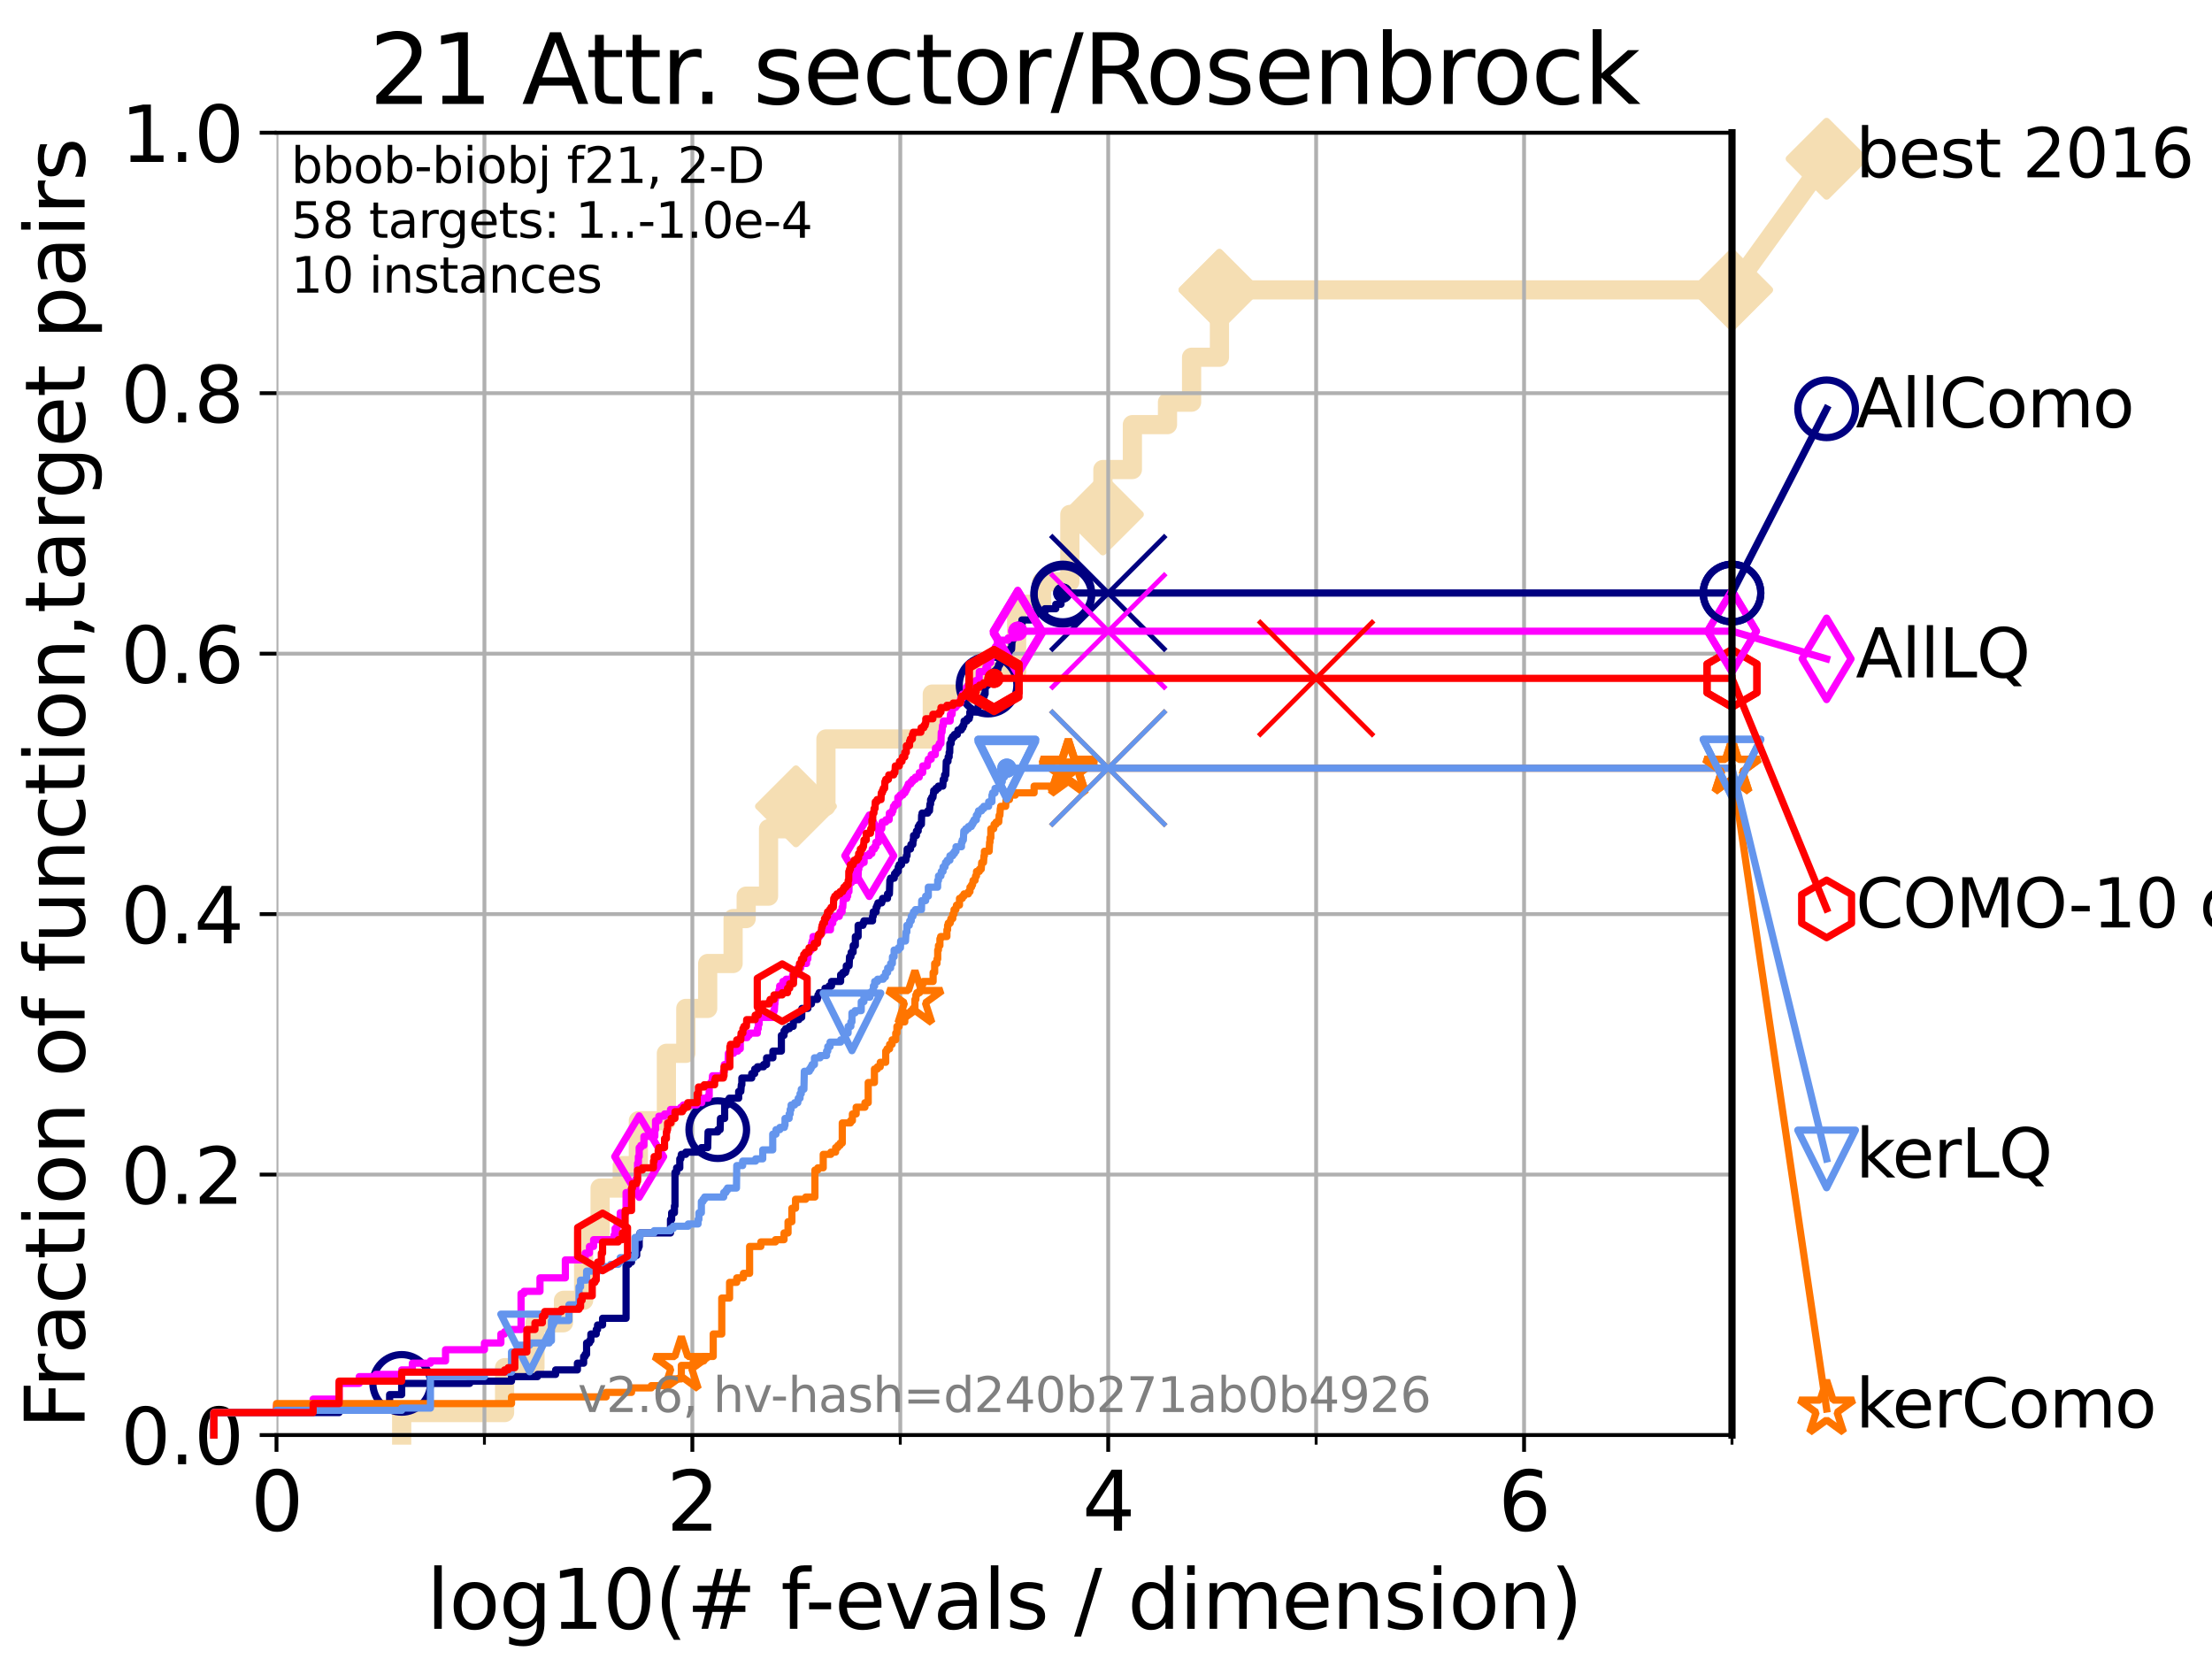 <?xml version="1.0" encoding="utf-8" standalone="no"?>
<!DOCTYPE svg PUBLIC "-//W3C//DTD SVG 1.1//EN"
  "http://www.w3.org/Graphics/SVG/1.1/DTD/svg11.dtd">
<svg xmlns:xlink="http://www.w3.org/1999/xlink" width="460.8pt" height="345.6pt" viewBox="0 0 460.8 345.6" xmlns="http://www.w3.org/2000/svg" version="1.1">
 <defs>
  <style type="text/css">*{stroke-linejoin: round; stroke-linecap: butt}</style>
 </defs>
 <g id="figure_1">
  <g id="patch_1">
   <path d="M 0 345.6 
L 460.8 345.6 
L 460.8 0 
L 0 0 
z
" style="fill: #ffffff"/>
  </g>
  <g id="axes_1">
   <g id="patch_2">
    <path d="M 57.6 298.944 
L 360.806 298.944 
L 360.806 27.648 
L 57.6 27.648 
z
" style="fill: #ffffff"/>
   </g>
   <g id="line2d_1">
    <path d="M 83.678 298.944 
L 83.678 294.266 
L 105.113 294.266 
L 105.113 284.911 
L 111.442 284.911 
L 111.442 275.556 
L 117.384 275.556 
L 117.384 270.879 
L 121.582 270.879 
L 121.582 256.846 
L 125.012 256.846 
L 125.012 247.491 
L 129.623 247.491 
L 129.623 242.814 
L 132.984 242.814 
L 132.984 233.459 
L 138.819 233.459 
L 138.819 219.426 
L 142.865 219.426 
L 142.865 210.071 
L 147.424 210.071 
L 147.424 200.716 
L 152.716 200.716 
L 152.716 191.361 
L 155.444 191.361 
L 155.444 186.684 
L 160.102 186.684 
L 160.102 172.651 
L 165.815 172.651 
L 165.815 167.974 
L 172.059 167.974 
L 172.059 153.941 
L 194.215 153.941 
L 194.215 144.586 
L 203.287 144.586 
L 203.287 139.908 
L 211.785 139.908 
L 211.785 125.876 
L 216.991 125.876 
L 216.991 121.198 
L 222.868 121.198 
L 222.868 107.166 
L 229.755 107.166 
L 229.755 97.811 
L 235.895 97.811 
L 235.895 88.456 
L 243.212 88.456 
L 243.212 83.778 
L 248.228 83.778 
L 248.228 74.423 
L 254.033 74.423 
L 254.033 60.391 
L 360.806 60.391 
" style="fill: none; stroke: #f5deb3; stroke-width: 4; stroke-linecap: square"/>
   </g>
   <g id="line2d_2">
    <defs>
     <path id="meb7794d425" d="M -0 7.778 
L 7.778 0 
L 0 -7.778 
L -7.778 -0 
z
" style="stroke: #f5deb3; stroke-width: 1.5; stroke-linejoin: miter"/>
    </defs>
    <g>
     <use xlink:href="#meb7794d425" x="165.815" y="167.974" style="fill: #f5deb3; stroke: #f5deb3; stroke-width: 1.5; stroke-linejoin: miter"/>
     <use xlink:href="#meb7794d425" x="229.755" y="107.166" style="fill: #f5deb3; stroke: #f5deb3; stroke-width: 1.5; stroke-linejoin: miter"/>
     <use xlink:href="#meb7794d425" x="254.033" y="60.391" style="fill: #f5deb3; stroke: #f5deb3; stroke-width: 1.5; stroke-linejoin: miter"/>
     <use xlink:href="#meb7794d425" x="254.033" y="60.391" style="fill: #f5deb3; stroke: #f5deb3; stroke-width: 1.5; stroke-linejoin: miter"/>
     <use xlink:href="#meb7794d425" x="360.806" y="60.391" style="fill: #f5deb3; stroke: #f5deb3; stroke-width: 1.5; stroke-linejoin: miter"/>
    </g>
   </g>
   <g id="line2d_3">
    <path style="fill: none; stroke: #f5deb3; stroke-width: 4; stroke-linecap: square"/>
    <g/>
   </g>
   <g id="line2d_4">
    <path d="M 360.806 60.391 
L 380.515 33.074 
" style="fill: none; stroke: #f5deb3; stroke-width: 4; stroke-linecap: square"/>
    <g>
     <use xlink:href="#meb7794d425" x="360.806" y="60.391" style="fill: #f5deb3; stroke: #f5deb3; stroke-width: 1.5; stroke-linejoin: miter"/>
     <use xlink:href="#meb7794d425" x="380.515" y="33.074" style="fill: #f5deb3; stroke: #f5deb3; stroke-width: 1.5; stroke-linejoin: miter"/>
    </g>
   </g>
   <g id="matplotlib.axis_1">
    <g id="xtick_1">
     <g id="line2d_5">
      <path d="M 57.6 298.944 
L 57.6 27.648 
" clip-path="url(#p1a349ff787)" style="fill: none; stroke: #b0b0b0; stroke-width: 0.8; stroke-linecap: square"/>
     </g>
     <g id="line2d_6">
      <defs>
       <path id="m5e71f997a6" d="M 0 0 
L 0 3.5 
" style="stroke: #000000; stroke-width: 0.8"/>
      </defs>
      <g>
       <use xlink:href="#m5e71f997a6" x="57.6" y="298.944" style="stroke: #000000; stroke-width: 0.8"/>
      </g>
     </g>
     <g id="text_1">
      <!-- 0 -->
      <g transform="translate(52.192 318.861) scale(0.17 -0.17)">
       <defs>
        <path id="DejaVuSans-30" d="M 2034 4250 
Q 1547 4250 1301 3770 
Q 1056 3291 1056 2328 
Q 1056 1369 1301 889 
Q 1547 409 2034 409 
Q 2525 409 2770 889 
Q 3016 1369 3016 2328 
Q 3016 3291 2770 3770 
Q 2525 4250 2034 4250 
z
M 2034 4750 
Q 2819 4750 3233 4129 
Q 3647 3509 3647 2328 
Q 3647 1150 3233 529 
Q 2819 -91 2034 -91 
Q 1250 -91 836 529 
Q 422 1150 422 2328 
Q 422 3509 836 4129 
Q 1250 4750 2034 4750 
z
" transform="scale(0.016)"/>
       </defs>
       <use xlink:href="#DejaVuSans-30"/>
      </g>
     </g>
    </g>
    <g id="xtick_2">
     <g id="line2d_7">
      <path d="M 144.23 298.944 
L 144.23 27.648 
" clip-path="url(#p1a349ff787)" style="fill: none; stroke: #b0b0b0; stroke-width: 0.8; stroke-linecap: square"/>
     </g>
     <g id="line2d_8">
      <g>
       <use xlink:href="#m5e71f997a6" x="144.23" y="298.944" style="stroke: #000000; stroke-width: 0.8"/>
      </g>
     </g>
     <g id="text_2">
      <!-- 2 -->
      <g transform="translate(138.822 318.861) scale(0.17 -0.17)">
       <defs>
        <path id="DejaVuSans-32" d="M 1228 531 
L 3431 531 
L 3431 0 
L 469 0 
L 469 531 
Q 828 903 1448 1529 
Q 2069 2156 2228 2338 
Q 2531 2678 2651 2914 
Q 2772 3150 2772 3378 
Q 2772 3750 2511 3984 
Q 2250 4219 1831 4219 
Q 1534 4219 1204 4116 
Q 875 4013 500 3803 
L 500 4441 
Q 881 4594 1212 4672 
Q 1544 4750 1819 4750 
Q 2544 4750 2975 4387 
Q 3406 4025 3406 3419 
Q 3406 3131 3298 2873 
Q 3191 2616 2906 2266 
Q 2828 2175 2409 1742 
Q 1991 1309 1228 531 
z
" transform="scale(0.016)"/>
       </defs>
       <use xlink:href="#DejaVuSans-32"/>
      </g>
     </g>
    </g>
    <g id="xtick_3">
     <g id="line2d_9">
      <path d="M 230.861 298.944 
L 230.861 27.648 
" clip-path="url(#p1a349ff787)" style="fill: none; stroke: #b0b0b0; stroke-width: 0.8; stroke-linecap: square"/>
     </g>
     <g id="line2d_10">
      <g>
       <use xlink:href="#m5e71f997a6" x="230.861" y="298.944" style="stroke: #000000; stroke-width: 0.8"/>
      </g>
     </g>
     <g id="text_3">
      <!-- 4 -->
      <g transform="translate(225.453 318.861) scale(0.17 -0.17)">
       <defs>
        <path id="DejaVuSans-34" d="M 2419 4116 
L 825 1625 
L 2419 1625 
L 2419 4116 
z
M 2253 4666 
L 3047 4666 
L 3047 1625 
L 3713 1625 
L 3713 1100 
L 3047 1100 
L 3047 0 
L 2419 0 
L 2419 1100 
L 313 1100 
L 313 1709 
L 2253 4666 
z
" transform="scale(0.016)"/>
       </defs>
       <use xlink:href="#DejaVuSans-34"/>
      </g>
     </g>
    </g>
    <g id="xtick_4">
     <g id="line2d_11">
      <path d="M 317.491 298.944 
L 317.491 27.648 
" clip-path="url(#p1a349ff787)" style="fill: none; stroke: #b0b0b0; stroke-width: 0.8; stroke-linecap: square"/>
     </g>
     <g id="line2d_12">
      <g>
       <use xlink:href="#m5e71f997a6" x="317.491" y="298.944" style="stroke: #000000; stroke-width: 0.8"/>
      </g>
     </g>
     <g id="text_4">
      <!-- 6 -->
      <g transform="translate(312.083 318.861) scale(0.17 -0.17)">
       <defs>
        <path id="DejaVuSans-36" d="M 2113 2584 
Q 1688 2584 1439 2293 
Q 1191 2003 1191 1497 
Q 1191 994 1439 701 
Q 1688 409 2113 409 
Q 2538 409 2786 701 
Q 3034 994 3034 1497 
Q 3034 2003 2786 2293 
Q 2538 2584 2113 2584 
z
M 3366 4563 
L 3366 3988 
Q 3128 4100 2886 4159 
Q 2644 4219 2406 4219 
Q 1781 4219 1451 3797 
Q 1122 3375 1075 2522 
Q 1259 2794 1537 2939 
Q 1816 3084 2150 3084 
Q 2853 3084 3261 2657 
Q 3669 2231 3669 1497 
Q 3669 778 3244 343 
Q 2819 -91 2113 -91 
Q 1303 -91 875 529 
Q 447 1150 447 2328 
Q 447 3434 972 4092 
Q 1497 4750 2381 4750 
Q 2619 4750 2861 4703 
Q 3103 4656 3366 4563 
z
" transform="scale(0.016)"/>
       </defs>
       <use xlink:href="#DejaVuSans-36"/>
      </g>
     </g>
    </g>
    <g id="xtick_5">
     <g id="line2d_13">
      <path d="M 100.915 298.944 
L 100.915 27.648 
" clip-path="url(#p1a349ff787)" style="fill: none; stroke: #b0b0b0; stroke-width: 0.8; stroke-linecap: square"/>
     </g>
     <g id="line2d_14">
      <defs>
       <path id="m1ab7796f49" d="M 0 0 
L 0 2 
" style="stroke: #000000; stroke-width: 0.6"/>
      </defs>
      <g>
       <use xlink:href="#m1ab7796f49" x="100.915" y="298.944" style="stroke: #000000; stroke-width: 0.6"/>
      </g>
     </g>
    </g>
    <g id="xtick_6">
     <g id="line2d_15">
      <path d="M 187.546 298.944 
L 187.546 27.648 
" clip-path="url(#p1a349ff787)" style="fill: none; stroke: #b0b0b0; stroke-width: 0.8; stroke-linecap: square"/>
     </g>
     <g id="line2d_16">
      <g>
       <use xlink:href="#m1ab7796f49" x="187.546" y="298.944" style="stroke: #000000; stroke-width: 0.6"/>
      </g>
     </g>
    </g>
    <g id="xtick_7">
     <g id="line2d_17">
      <path d="M 274.176 298.944 
L 274.176 27.648 
" clip-path="url(#p1a349ff787)" style="fill: none; stroke: #b0b0b0; stroke-width: 0.8; stroke-linecap: square"/>
     </g>
     <g id="line2d_18">
      <g>
       <use xlink:href="#m1ab7796f49" x="274.176" y="298.944" style="stroke: #000000; stroke-width: 0.6"/>
      </g>
     </g>
    </g>
    <g id="xtick_8">
     <g id="line2d_19">
      <path d="M 360.806 298.944 
L 360.806 27.648 
" clip-path="url(#p1a349ff787)" style="fill: none; stroke: #b0b0b0; stroke-width: 0.8; stroke-linecap: square"/>
     </g>
     <g id="line2d_20">
      <g>
       <use xlink:href="#m1ab7796f49" x="360.806" y="298.944" style="stroke: #000000; stroke-width: 0.6"/>
      </g>
     </g>
    </g>
    <g id="text_5">
     <!-- log10(# f-evals / dimension) -->
     <g transform="translate(88.823 339.314) scale(0.17 -0.17)">
      <defs>
       <path id="DejaVuSans-6c" d="M 603 4863 
L 1178 4863 
L 1178 0 
L 603 0 
L 603 4863 
z
" transform="scale(0.016)"/>
       <path id="DejaVuSans-6f" d="M 1959 3097 
Q 1497 3097 1228 2736 
Q 959 2375 959 1747 
Q 959 1119 1226 758 
Q 1494 397 1959 397 
Q 2419 397 2687 759 
Q 2956 1122 2956 1747 
Q 2956 2369 2687 2733 
Q 2419 3097 1959 3097 
z
M 1959 3584 
Q 2709 3584 3137 3096 
Q 3566 2609 3566 1747 
Q 3566 888 3137 398 
Q 2709 -91 1959 -91 
Q 1206 -91 779 398 
Q 353 888 353 1747 
Q 353 2609 779 3096 
Q 1206 3584 1959 3584 
z
" transform="scale(0.016)"/>
       <path id="DejaVuSans-67" d="M 2906 1791 
Q 2906 2416 2648 2759 
Q 2391 3103 1925 3103 
Q 1463 3103 1205 2759 
Q 947 2416 947 1791 
Q 947 1169 1205 825 
Q 1463 481 1925 481 
Q 2391 481 2648 825 
Q 2906 1169 2906 1791 
z
M 3481 434 
Q 3481 -459 3084 -895 
Q 2688 -1331 1869 -1331 
Q 1566 -1331 1297 -1286 
Q 1028 -1241 775 -1147 
L 775 -588 
Q 1028 -725 1275 -790 
Q 1522 -856 1778 -856 
Q 2344 -856 2625 -561 
Q 2906 -266 2906 331 
L 2906 616 
Q 2728 306 2450 153 
Q 2172 0 1784 0 
Q 1141 0 747 490 
Q 353 981 353 1791 
Q 353 2603 747 3093 
Q 1141 3584 1784 3584 
Q 2172 3584 2450 3431 
Q 2728 3278 2906 2969 
L 2906 3500 
L 3481 3500 
L 3481 434 
z
" transform="scale(0.016)"/>
       <path id="DejaVuSans-31" d="M 794 531 
L 1825 531 
L 1825 4091 
L 703 3866 
L 703 4441 
L 1819 4666 
L 2450 4666 
L 2450 531 
L 3481 531 
L 3481 0 
L 794 0 
L 794 531 
z
" transform="scale(0.016)"/>
       <path id="DejaVuSans-28" d="M 1984 4856 
Q 1566 4138 1362 3434 
Q 1159 2731 1159 2009 
Q 1159 1288 1364 580 
Q 1569 -128 1984 -844 
L 1484 -844 
Q 1016 -109 783 600 
Q 550 1309 550 2009 
Q 550 2706 781 3412 
Q 1013 4119 1484 4856 
L 1984 4856 
z
" transform="scale(0.016)"/>
       <path id="DejaVuSans-23" d="M 3272 2816 
L 2363 2816 
L 2100 1772 
L 3016 1772 
L 3272 2816 
z
M 2803 4594 
L 2478 3297 
L 3391 3297 
L 3719 4594 
L 4219 4594 
L 3897 3297 
L 4872 3297 
L 4872 2816 
L 3775 2816 
L 3519 1772 
L 4513 1772 
L 4513 1294 
L 3397 1294 
L 3072 0 
L 2572 0 
L 2894 1294 
L 1978 1294 
L 1656 0 
L 1153 0 
L 1478 1294 
L 494 1294 
L 494 1772 
L 1594 1772 
L 1856 2816 
L 850 2816 
L 850 3297 
L 1978 3297 
L 2297 4594 
L 2803 4594 
z
" transform="scale(0.016)"/>
       <path id="DejaVuSans-20" transform="scale(0.016)"/>
       <path id="DejaVuSans-66" d="M 2375 4863 
L 2375 4384 
L 1825 4384 
Q 1516 4384 1395 4259 
Q 1275 4134 1275 3809 
L 1275 3500 
L 2222 3500 
L 2222 3053 
L 1275 3053 
L 1275 0 
L 697 0 
L 697 3053 
L 147 3053 
L 147 3500 
L 697 3500 
L 697 3744 
Q 697 4328 969 4595 
Q 1241 4863 1831 4863 
L 2375 4863 
z
" transform="scale(0.016)"/>
       <path id="DejaVuSans-2d" d="M 313 2009 
L 1997 2009 
L 1997 1497 
L 313 1497 
L 313 2009 
z
" transform="scale(0.016)"/>
       <path id="DejaVuSans-65" d="M 3597 1894 
L 3597 1613 
L 953 1613 
Q 991 1019 1311 708 
Q 1631 397 2203 397 
Q 2534 397 2845 478 
Q 3156 559 3463 722 
L 3463 178 
Q 3153 47 2828 -22 
Q 2503 -91 2169 -91 
Q 1331 -91 842 396 
Q 353 884 353 1716 
Q 353 2575 817 3079 
Q 1281 3584 2069 3584 
Q 2775 3584 3186 3129 
Q 3597 2675 3597 1894 
z
M 3022 2063 
Q 3016 2534 2758 2815 
Q 2500 3097 2075 3097 
Q 1594 3097 1305 2825 
Q 1016 2553 972 2059 
L 3022 2063 
z
" transform="scale(0.016)"/>
       <path id="DejaVuSans-76" d="M 191 3500 
L 800 3500 
L 1894 563 
L 2988 3500 
L 3597 3500 
L 2284 0 
L 1503 0 
L 191 3500 
z
" transform="scale(0.016)"/>
       <path id="DejaVuSans-61" d="M 2194 1759 
Q 1497 1759 1228 1600 
Q 959 1441 959 1056 
Q 959 750 1161 570 
Q 1363 391 1709 391 
Q 2188 391 2477 730 
Q 2766 1069 2766 1631 
L 2766 1759 
L 2194 1759 
z
M 3341 1997 
L 3341 0 
L 2766 0 
L 2766 531 
Q 2569 213 2275 61 
Q 1981 -91 1556 -91 
Q 1019 -91 701 211 
Q 384 513 384 1019 
Q 384 1609 779 1909 
Q 1175 2209 1959 2209 
L 2766 2209 
L 2766 2266 
Q 2766 2663 2505 2880 
Q 2244 3097 1772 3097 
Q 1472 3097 1187 3025 
Q 903 2953 641 2809 
L 641 3341 
Q 956 3463 1253 3523 
Q 1550 3584 1831 3584 
Q 2591 3584 2966 3190 
Q 3341 2797 3341 1997 
z
" transform="scale(0.016)"/>
       <path id="DejaVuSans-73" d="M 2834 3397 
L 2834 2853 
Q 2591 2978 2328 3040 
Q 2066 3103 1784 3103 
Q 1356 3103 1142 2972 
Q 928 2841 928 2578 
Q 928 2378 1081 2264 
Q 1234 2150 1697 2047 
L 1894 2003 
Q 2506 1872 2764 1633 
Q 3022 1394 3022 966 
Q 3022 478 2636 193 
Q 2250 -91 1575 -91 
Q 1294 -91 989 -36 
Q 684 19 347 128 
L 347 722 
Q 666 556 975 473 
Q 1284 391 1588 391 
Q 1994 391 2212 530 
Q 2431 669 2431 922 
Q 2431 1156 2273 1281 
Q 2116 1406 1581 1522 
L 1381 1569 
Q 847 1681 609 1914 
Q 372 2147 372 2553 
Q 372 3047 722 3315 
Q 1072 3584 1716 3584 
Q 2034 3584 2315 3537 
Q 2597 3491 2834 3397 
z
" transform="scale(0.016)"/>
       <path id="DejaVuSans-2f" d="M 1625 4666 
L 2156 4666 
L 531 -594 
L 0 -594 
L 1625 4666 
z
" transform="scale(0.016)"/>
       <path id="DejaVuSans-64" d="M 2906 2969 
L 2906 4863 
L 3481 4863 
L 3481 0 
L 2906 0 
L 2906 525 
Q 2725 213 2448 61 
Q 2172 -91 1784 -91 
Q 1150 -91 751 415 
Q 353 922 353 1747 
Q 353 2572 751 3078 
Q 1150 3584 1784 3584 
Q 2172 3584 2448 3432 
Q 2725 3281 2906 2969 
z
M 947 1747 
Q 947 1113 1208 752 
Q 1469 391 1925 391 
Q 2381 391 2643 752 
Q 2906 1113 2906 1747 
Q 2906 2381 2643 2742 
Q 2381 3103 1925 3103 
Q 1469 3103 1208 2742 
Q 947 2381 947 1747 
z
" transform="scale(0.016)"/>
       <path id="DejaVuSans-69" d="M 603 3500 
L 1178 3500 
L 1178 0 
L 603 0 
L 603 3500 
z
M 603 4863 
L 1178 4863 
L 1178 4134 
L 603 4134 
L 603 4863 
z
" transform="scale(0.016)"/>
       <path id="DejaVuSans-6d" d="M 3328 2828 
Q 3544 3216 3844 3400 
Q 4144 3584 4550 3584 
Q 5097 3584 5394 3201 
Q 5691 2819 5691 2113 
L 5691 0 
L 5113 0 
L 5113 2094 
Q 5113 2597 4934 2840 
Q 4756 3084 4391 3084 
Q 3944 3084 3684 2787 
Q 3425 2491 3425 1978 
L 3425 0 
L 2847 0 
L 2847 2094 
Q 2847 2600 2669 2842 
Q 2491 3084 2119 3084 
Q 1678 3084 1418 2786 
Q 1159 2488 1159 1978 
L 1159 0 
L 581 0 
L 581 3500 
L 1159 3500 
L 1159 2956 
Q 1356 3278 1631 3431 
Q 1906 3584 2284 3584 
Q 2666 3584 2933 3390 
Q 3200 3197 3328 2828 
z
" transform="scale(0.016)"/>
       <path id="DejaVuSans-6e" d="M 3513 2113 
L 3513 0 
L 2938 0 
L 2938 2094 
Q 2938 2591 2744 2837 
Q 2550 3084 2163 3084 
Q 1697 3084 1428 2787 
Q 1159 2491 1159 1978 
L 1159 0 
L 581 0 
L 581 3500 
L 1159 3500 
L 1159 2956 
Q 1366 3272 1645 3428 
Q 1925 3584 2291 3584 
Q 2894 3584 3203 3211 
Q 3513 2838 3513 2113 
z
" transform="scale(0.016)"/>
       <path id="DejaVuSans-29" d="M 513 4856 
L 1013 4856 
Q 1481 4119 1714 3412 
Q 1947 2706 1947 2009 
Q 1947 1309 1714 600 
Q 1481 -109 1013 -844 
L 513 -844 
Q 928 -128 1133 580 
Q 1338 1288 1338 2009 
Q 1338 2731 1133 3434 
Q 928 4138 513 4856 
z
" transform="scale(0.016)"/>
      </defs>
      <use xlink:href="#DejaVuSans-6c"/>
      <use xlink:href="#DejaVuSans-6f" x="27.783"/>
      <use xlink:href="#DejaVuSans-67" x="88.965"/>
      <use xlink:href="#DejaVuSans-31" x="152.441"/>
      <use xlink:href="#DejaVuSans-30" x="216.064"/>
      <use xlink:href="#DejaVuSans-28" x="279.688"/>
      <use xlink:href="#DejaVuSans-23" x="318.701"/>
      <use xlink:href="#DejaVuSans-20" x="402.49"/>
      <use xlink:href="#DejaVuSans-66" x="434.277"/>
      <use xlink:href="#DejaVuSans-2d" x="463.982"/>
      <use xlink:href="#DejaVuSans-65" x="500.066"/>
      <use xlink:href="#DejaVuSans-76" x="561.59"/>
      <use xlink:href="#DejaVuSans-61" x="620.77"/>
      <use xlink:href="#DejaVuSans-6c" x="682.049"/>
      <use xlink:href="#DejaVuSans-73" x="709.832"/>
      <use xlink:href="#DejaVuSans-20" x="761.932"/>
      <use xlink:href="#DejaVuSans-2f" x="793.719"/>
      <use xlink:href="#DejaVuSans-20" x="827.41"/>
      <use xlink:href="#DejaVuSans-64" x="859.197"/>
      <use xlink:href="#DejaVuSans-69" x="922.674"/>
      <use xlink:href="#DejaVuSans-6d" x="950.457"/>
      <use xlink:href="#DejaVuSans-65" x="1047.869"/>
      <use xlink:href="#DejaVuSans-6e" x="1109.393"/>
      <use xlink:href="#DejaVuSans-73" x="1172.771"/>
      <use xlink:href="#DejaVuSans-69" x="1224.871"/>
      <use xlink:href="#DejaVuSans-6f" x="1252.654"/>
      <use xlink:href="#DejaVuSans-6e" x="1313.836"/>
      <use xlink:href="#DejaVuSans-29" x="1377.215"/>
     </g>
    </g>
   </g>
   <g id="matplotlib.axis_2">
    <g id="ytick_1">
     <g id="line2d_21">
      <path d="M 57.6 298.944 
L 360.806 298.944 
" clip-path="url(#p1a349ff787)" style="fill: none; stroke: #b0b0b0; stroke-width: 0.8; stroke-linecap: square"/>
     </g>
     <g id="line2d_22">
      <defs>
       <path id="m9479f71c80" d="M 0 0 
L -3.5 0 
" style="stroke: #000000; stroke-width: 0.8"/>
      </defs>
      <g>
       <use xlink:href="#m9479f71c80" x="57.6" y="298.944" style="stroke: #000000; stroke-width: 0.8"/>
      </g>
     </g>
     <g id="text_6">
      <!-- 0.0 -->
      <g transform="translate(25.155 305.023) scale(0.16 -0.16)">
       <defs>
        <path id="DejaVuSans-2e" d="M 684 794 
L 1344 794 
L 1344 0 
L 684 0 
L 684 794 
z
" transform="scale(0.016)"/>
       </defs>
       <use xlink:href="#DejaVuSans-30"/>
       <use xlink:href="#DejaVuSans-2e" x="63.623"/>
       <use xlink:href="#DejaVuSans-30" x="95.41"/>
      </g>
     </g>
    </g>
    <g id="ytick_2">
     <g id="line2d_23">
      <path d="M 57.6 244.685 
L 360.806 244.685 
" clip-path="url(#p1a349ff787)" style="fill: none; stroke: #b0b0b0; stroke-width: 0.8; stroke-linecap: square"/>
     </g>
     <g id="line2d_24">
      <g>
       <use xlink:href="#m9479f71c80" x="57.6" y="244.685" style="stroke: #000000; stroke-width: 0.8"/>
      </g>
     </g>
     <g id="text_7">
      <!-- 0.2 -->
      <g transform="translate(25.155 250.764) scale(0.16 -0.16)">
       <use xlink:href="#DejaVuSans-30"/>
       <use xlink:href="#DejaVuSans-2e" x="63.623"/>
       <use xlink:href="#DejaVuSans-32" x="95.41"/>
      </g>
     </g>
    </g>
    <g id="ytick_3">
     <g id="line2d_25">
      <path d="M 57.6 190.426 
L 360.806 190.426 
" clip-path="url(#p1a349ff787)" style="fill: none; stroke: #b0b0b0; stroke-width: 0.8; stroke-linecap: square"/>
     </g>
     <g id="line2d_26">
      <g>
       <use xlink:href="#m9479f71c80" x="57.6" y="190.426" style="stroke: #000000; stroke-width: 0.8"/>
      </g>
     </g>
     <g id="text_8">
      <!-- 0.4 -->
      <g transform="translate(25.155 196.504) scale(0.16 -0.16)">
       <use xlink:href="#DejaVuSans-30"/>
       <use xlink:href="#DejaVuSans-2e" x="63.623"/>
       <use xlink:href="#DejaVuSans-34" x="95.41"/>
      </g>
     </g>
    </g>
    <g id="ytick_4">
     <g id="line2d_27">
      <path d="M 57.6 136.166 
L 360.806 136.166 
" clip-path="url(#p1a349ff787)" style="fill: none; stroke: #b0b0b0; stroke-width: 0.8; stroke-linecap: square"/>
     </g>
     <g id="line2d_28">
      <g>
       <use xlink:href="#m9479f71c80" x="57.6" y="136.166" style="stroke: #000000; stroke-width: 0.8"/>
      </g>
     </g>
     <g id="text_9">
      <!-- 0.6 -->
      <g transform="translate(25.155 142.245) scale(0.16 -0.16)">
       <use xlink:href="#DejaVuSans-30"/>
       <use xlink:href="#DejaVuSans-2e" x="63.623"/>
       <use xlink:href="#DejaVuSans-36" x="95.41"/>
      </g>
     </g>
    </g>
    <g id="ytick_5">
     <g id="line2d_29">
      <path d="M 57.6 81.907 
L 360.806 81.907 
" clip-path="url(#p1a349ff787)" style="fill: none; stroke: #b0b0b0; stroke-width: 0.8; stroke-linecap: square"/>
     </g>
     <g id="line2d_30">
      <g>
       <use xlink:href="#m9479f71c80" x="57.6" y="81.907" style="stroke: #000000; stroke-width: 0.8"/>
      </g>
     </g>
     <g id="text_10">
      <!-- 0.8 -->
      <g transform="translate(25.155 87.986) scale(0.16 -0.16)">
       <defs>
        <path id="DejaVuSans-38" d="M 2034 2216 
Q 1584 2216 1326 1975 
Q 1069 1734 1069 1313 
Q 1069 891 1326 650 
Q 1584 409 2034 409 
Q 2484 409 2743 651 
Q 3003 894 3003 1313 
Q 3003 1734 2745 1975 
Q 2488 2216 2034 2216 
z
M 1403 2484 
Q 997 2584 770 2862 
Q 544 3141 544 3541 
Q 544 4100 942 4425 
Q 1341 4750 2034 4750 
Q 2731 4750 3128 4425 
Q 3525 4100 3525 3541 
Q 3525 3141 3298 2862 
Q 3072 2584 2669 2484 
Q 3125 2378 3379 2068 
Q 3634 1759 3634 1313 
Q 3634 634 3220 271 
Q 2806 -91 2034 -91 
Q 1263 -91 848 271 
Q 434 634 434 1313 
Q 434 1759 690 2068 
Q 947 2378 1403 2484 
z
M 1172 3481 
Q 1172 3119 1398 2916 
Q 1625 2713 2034 2713 
Q 2441 2713 2670 2916 
Q 2900 3119 2900 3481 
Q 2900 3844 2670 4047 
Q 2441 4250 2034 4250 
Q 1625 4250 1398 4047 
Q 1172 3844 1172 3481 
z
" transform="scale(0.016)"/>
       </defs>
       <use xlink:href="#DejaVuSans-30"/>
       <use xlink:href="#DejaVuSans-2e" x="63.623"/>
       <use xlink:href="#DejaVuSans-38" x="95.41"/>
      </g>
     </g>
    </g>
    <g id="ytick_6">
     <g id="line2d_31">
      <path d="M 57.6 27.648 
L 360.806 27.648 
" clip-path="url(#p1a349ff787)" style="fill: none; stroke: #b0b0b0; stroke-width: 0.8; stroke-linecap: square"/>
     </g>
     <g id="line2d_32">
      <g>
       <use xlink:href="#m9479f71c80" x="57.6" y="27.648" style="stroke: #000000; stroke-width: 0.8"/>
      </g>
     </g>
     <g id="text_11">
      <!-- 1.0 -->
      <g transform="translate(25.155 33.727) scale(0.16 -0.16)">
       <use xlink:href="#DejaVuSans-31"/>
       <use xlink:href="#DejaVuSans-2e" x="63.623"/>
       <use xlink:href="#DejaVuSans-30" x="95.41"/>
      </g>
     </g>
    </g>
    <g id="text_12">
     <!-- Fraction of function,target pairs -->
     <g transform="translate(17.62 297.681) rotate(-90) scale(0.17 -0.17)">
      <defs>
       <path id="DejaVuSans-46" d="M 628 4666 
L 3309 4666 
L 3309 4134 
L 1259 4134 
L 1259 2759 
L 3109 2759 
L 3109 2228 
L 1259 2228 
L 1259 0 
L 628 0 
L 628 4666 
z
" transform="scale(0.016)"/>
       <path id="DejaVuSans-72" d="M 2631 2963 
Q 2534 3019 2420 3045 
Q 2306 3072 2169 3072 
Q 1681 3072 1420 2755 
Q 1159 2438 1159 1844 
L 1159 0 
L 581 0 
L 581 3500 
L 1159 3500 
L 1159 2956 
Q 1341 3275 1631 3429 
Q 1922 3584 2338 3584 
Q 2397 3584 2469 3576 
Q 2541 3569 2628 3553 
L 2631 2963 
z
" transform="scale(0.016)"/>
       <path id="DejaVuSans-63" d="M 3122 3366 
L 3122 2828 
Q 2878 2963 2633 3030 
Q 2388 3097 2138 3097 
Q 1578 3097 1268 2742 
Q 959 2388 959 1747 
Q 959 1106 1268 751 
Q 1578 397 2138 397 
Q 2388 397 2633 464 
Q 2878 531 3122 666 
L 3122 134 
Q 2881 22 2623 -34 
Q 2366 -91 2075 -91 
Q 1284 -91 818 406 
Q 353 903 353 1747 
Q 353 2603 823 3093 
Q 1294 3584 2113 3584 
Q 2378 3584 2631 3529 
Q 2884 3475 3122 3366 
z
" transform="scale(0.016)"/>
       <path id="DejaVuSans-74" d="M 1172 4494 
L 1172 3500 
L 2356 3500 
L 2356 3053 
L 1172 3053 
L 1172 1153 
Q 1172 725 1289 603 
Q 1406 481 1766 481 
L 2356 481 
L 2356 0 
L 1766 0 
Q 1100 0 847 248 
Q 594 497 594 1153 
L 594 3053 
L 172 3053 
L 172 3500 
L 594 3500 
L 594 4494 
L 1172 4494 
z
" transform="scale(0.016)"/>
       <path id="DejaVuSans-75" d="M 544 1381 
L 544 3500 
L 1119 3500 
L 1119 1403 
Q 1119 906 1312 657 
Q 1506 409 1894 409 
Q 2359 409 2629 706 
Q 2900 1003 2900 1516 
L 2900 3500 
L 3475 3500 
L 3475 0 
L 2900 0 
L 2900 538 
Q 2691 219 2414 64 
Q 2138 -91 1772 -91 
Q 1169 -91 856 284 
Q 544 659 544 1381 
z
M 1991 3584 
L 1991 3584 
z
" transform="scale(0.016)"/>
       <path id="DejaVuSans-2c" d="M 750 794 
L 1409 794 
L 1409 256 
L 897 -744 
L 494 -744 
L 750 256 
L 750 794 
z
" transform="scale(0.016)"/>
       <path id="DejaVuSans-70" d="M 1159 525 
L 1159 -1331 
L 581 -1331 
L 581 3500 
L 1159 3500 
L 1159 2969 
Q 1341 3281 1617 3432 
Q 1894 3584 2278 3584 
Q 2916 3584 3314 3078 
Q 3713 2572 3713 1747 
Q 3713 922 3314 415 
Q 2916 -91 2278 -91 
Q 1894 -91 1617 61 
Q 1341 213 1159 525 
z
M 3116 1747 
Q 3116 2381 2855 2742 
Q 2594 3103 2138 3103 
Q 1681 3103 1420 2742 
Q 1159 2381 1159 1747 
Q 1159 1113 1420 752 
Q 1681 391 2138 391 
Q 2594 391 2855 752 
Q 3116 1113 3116 1747 
z
" transform="scale(0.016)"/>
      </defs>
      <use xlink:href="#DejaVuSans-46"/>
      <use xlink:href="#DejaVuSans-72" x="50.27"/>
      <use xlink:href="#DejaVuSans-61" x="91.383"/>
      <use xlink:href="#DejaVuSans-63" x="152.662"/>
      <use xlink:href="#DejaVuSans-74" x="207.643"/>
      <use xlink:href="#DejaVuSans-69" x="246.852"/>
      <use xlink:href="#DejaVuSans-6f" x="274.635"/>
      <use xlink:href="#DejaVuSans-6e" x="335.816"/>
      <use xlink:href="#DejaVuSans-20" x="399.195"/>
      <use xlink:href="#DejaVuSans-6f" x="430.982"/>
      <use xlink:href="#DejaVuSans-66" x="492.164"/>
      <use xlink:href="#DejaVuSans-20" x="527.369"/>
      <use xlink:href="#DejaVuSans-66" x="559.156"/>
      <use xlink:href="#DejaVuSans-75" x="594.361"/>
      <use xlink:href="#DejaVuSans-6e" x="657.74"/>
      <use xlink:href="#DejaVuSans-63" x="721.119"/>
      <use xlink:href="#DejaVuSans-74" x="776.1"/>
      <use xlink:href="#DejaVuSans-69" x="815.309"/>
      <use xlink:href="#DejaVuSans-6f" x="843.092"/>
      <use xlink:href="#DejaVuSans-6e" x="904.273"/>
      <use xlink:href="#DejaVuSans-2c" x="967.652"/>
      <use xlink:href="#DejaVuSans-74" x="999.439"/>
      <use xlink:href="#DejaVuSans-61" x="1038.648"/>
      <use xlink:href="#DejaVuSans-72" x="1099.928"/>
      <use xlink:href="#DejaVuSans-67" x="1139.291"/>
      <use xlink:href="#DejaVuSans-65" x="1202.768"/>
      <use xlink:href="#DejaVuSans-74" x="1264.291"/>
      <use xlink:href="#DejaVuSans-20" x="1303.5"/>
      <use xlink:href="#DejaVuSans-70" x="1335.287"/>
      <use xlink:href="#DejaVuSans-61" x="1398.764"/>
      <use xlink:href="#DejaVuSans-69" x="1460.043"/>
      <use xlink:href="#DejaVuSans-72" x="1487.826"/>
      <use xlink:href="#DejaVuSans-73" x="1528.939"/>
     </g>
    </g>
   </g>
   <g id="line2d_33">
    <defs>
     <path id="mfd1d4d3252" d="M 0 1.5 
C 0.398 1.5 0.779 1.342 1.061 1.061 
C 1.342 0.779 1.5 0.398 1.5 0 
C 1.5 -0.398 1.342 -0.779 1.061 -1.061 
C 0.779 -1.342 0.398 -1.5 0 -1.5 
C -0.398 -1.5 -0.779 -1.342 -1.061 -1.061 
C -1.342 -0.779 -1.5 -0.398 -1.5 0 
C -1.5 0.398 -1.342 0.779 -1.061 1.061 
C -0.779 1.342 -0.398 1.5 0 1.5 
z
" style="stroke: #f5deb3"/>
    </defs>
    <g>
     <use xlink:href="#mfd1d4d3252" x="254.033" y="60.391" style="fill: #f5deb3; stroke: #f5deb3"/>
     <use xlink:href="#mfd1d4d3252" x="254.033" y="60.391" style="fill: #f5deb3; stroke: #f5deb3"/>
    </g>
   </g>
   <g id="line2d_34">
    <defs>
     <path id="mfe2b1d8918" d="M 0 1.5 
C 0.398 1.5 0.779 1.342 1.061 1.061 
C 1.342 0.779 1.5 0.398 1.5 0 
C 1.5 -0.398 1.342 -0.779 1.061 -1.061 
C 0.779 -1.342 0.398 -1.5 0 -1.5 
C -0.398 -1.5 -0.779 -1.342 -1.061 -1.061 
C -1.342 -0.779 -1.5 -0.398 -1.5 0 
C -1.5 0.398 -1.342 0.779 -1.061 1.061 
C -0.779 1.342 -0.398 1.5 0 1.5 
z
" style="stroke: #000080"/>
    </defs>
    <g>
     <use xlink:href="#mfe2b1d8918" x="221.398" y="123.537" style="fill: #000080; stroke: #000080"/>
     <use xlink:href="#mfe2b1d8918" x="221.398" y="123.537" style="fill: #000080; stroke: #000080"/>
    </g>
   </g>
   <g id="line2d_35">
    <path d="M 44.561 298.944 
L 44.561 294.266 
L 70.639 294.266 
L 70.639 292.863 
L 81.166 292.863 
L 81.166 290.524 
L 83.678 290.524 
L 83.678 288.186 
L 97.858 288.186 
L 97.858 287.718 
L 106.561 287.718 
L 106.561 286.782 
L 111.972 286.782 
L 111.972 286.315 
L 115.747 286.315 
L 115.747 285.379 
L 120.284 285.379 
L 120.284 283.976 
L 121.582 283.976 
L 121.582 282.573 
L 121.893 282.573 
L 121.893 282.105 
L 122.199 282.105 
L 122.199 279.766 
L 122.796 279.766 
L 122.796 279.298 
L 123.088 279.298 
L 123.088 277.895 
L 124.211 277.895 
L 124.211 276.96 
L 124.482 276.96 
L 124.482 276.024 
L 125.527 276.024 
L 125.527 274.621 
L 130.423 274.621 
L 130.423 263.395 
L 131.002 263.395 
L 131.002 262.927 
L 131.564 262.927 
L 131.564 261.524 
L 132.639 261.524 
L 132.639 260.121 
L 132.984 260.121 
L 132.984 259.653 
L 133.154 259.653 
L 133.154 257.314 
L 133.323 257.314 
L 133.323 256.846 
L 139.677 256.846 
L 139.677 254.04 
L 139.915 254.04 
L 139.915 252.637 
L 140.497 252.637 
L 140.497 251.233 
L 140.612 251.233 
L 140.612 244.217 
L 140.951 244.217 
L 140.951 243.282 
L 141.611 243.282 
L 141.611 241.411 
L 141.826 241.411 
L 141.932 240.475 
L 142.865 240.475 
L 142.865 240.007 
L 146.109 240.007 
L 146.109 239.072 
L 147.424 239.072 
L 147.503 235.798 
L 149.524 235.798 
L 149.524 235.33 
L 150.015 235.33 
L 150.084 232.991 
L 150.959 232.991 
L 150.959 230.184 
L 151.542 230.184 
L 151.542 229.249 
L 151.92 229.249 
L 151.92 228.781 
L 153.877 228.781 
L 153.877 227.378 
L 154.323 227.378 
L 154.432 225.975 
L 154.541 225.975 
L 154.541 224.571 
L 156.599 224.571 
L 156.599 223.636 
L 157.222 223.636 
L 157.222 222.7 
L 157.78 222.7 
L 157.78 222.233 
L 159.063 222.233 
L 159.063 221.765 
L 159.693 221.765 
L 159.693 220.362 
L 161.01 220.362 
L 161.01 218.958 
L 162.775 218.958 
L 162.775 215.684 
L 163.328 215.684 
L 163.328 214.749 
L 163.666 214.749 
L 163.666 214.281 
L 164.453 214.281 
L 164.453 213.813 
L 165.239 213.813 
L 165.3 212.41 
L 166.432 212.41 
L 166.432 211.942 
L 167.001 211.942 
L 167.057 210.071 
L 168.301 210.071 
L 168.301 209.136 
L 169.044 209.136 
L 169.044 208.2 
L 170.262 208.2 
L 170.262 207.732 
L 170.403 207.732 
L 170.403 207.265 
L 170.635 207.265 
L 170.635 206.797 
L 171.865 206.797 
L 171.865 205.861 
L 172.712 205.861 
L 172.712 205.394 
L 173.222 205.394 
L 173.222 204.458 
L 175.117 204.458 
L 175.117 203.055 
L 175.567 203.055 
L 175.567 202.587 
L 176.145 202.587 
L 176.145 202.119 
L 176.299 202.119 
L 176.299 201.184 
L 176.889 201.184 
L 176.971 199.313 
L 177.266 199.313 
L 177.315 198.377 
L 177.715 198.377 
L 177.731 196.974 
L 178.185 196.974 
L 178.185 195.103 
L 178.764 195.103 
L 178.764 192.764 
L 179.758 192.764 
L 179.758 192.297 
L 179.97 192.297 
L 179.97 191.829 
L 181.767 191.829 
L 181.767 190.893 
L 181.907 190.893 
L 181.907 189.958 
L 182.506 189.958 
L 182.506 189.022 
L 182.702 189.022 
L 182.702 188.555 
L 182.884 188.555 
L 182.884 188.087 
L 183.686 188.087 
L 183.686 187.619 
L 183.858 187.619 
L 183.858 187.151 
L 184.883 187.151 
L 184.883 186.216 
L 185.279 186.216 
L 185.375 183.409 
L 185.511 183.409 
L 185.511 182.942 
L 186.291 182.942 
L 186.352 182.006 
L 186.719 182.006 
L 186.719 181.538 
L 187.118 181.538 
L 187.118 180.603 
L 187.309 180.603 
L 187.309 180.135 
L 187.807 180.135 
L 187.807 179.2 
L 188.713 179.2 
L 188.818 178.264 
L 188.95 178.264 
L 188.976 176.861 
L 189.677 176.861 
L 189.761 175.925 
L 190.167 175.925 
L 190.207 174.99 
L 190.305 174.99 
L 190.305 174.054 
L 190.905 174.054 
L 190.905 173.119 
L 191.279 173.119 
L 191.279 172.183 
L 191.547 172.183 
L 191.547 171.716 
L 191.945 171.716 
L 191.99 169.845 
L 192.086 169.845 
L 192.086 169.377 
L 193.274 169.377 
L 193.274 168.909 
L 193.632 168.909 
L 193.727 167.506 
L 193.862 167.506 
L 193.862 166.57 
L 194.096 166.57 
L 194.096 166.103 
L 194.353 166.103 
L 194.457 165.167 
L 194.503 165.167 
L 194.503 164.699 
L 194.959 164.699 
L 194.959 164.232 
L 195.472 164.232 
L 195.472 163.764 
L 196.405 163.764 
L 196.493 162.36 
L 196.777 162.36 
L 196.777 161.425 
L 197.034 161.425 
L 197.125 158.618 
L 197.483 158.618 
L 197.516 157.683 
L 197.726 157.683 
L 197.726 156.747 
L 197.846 156.747 
L 197.878 154.876 
L 198.143 154.876 
L 198.143 153.941 
L 198.393 153.941 
L 198.393 153.473 
L 198.816 153.473 
L 198.816 153.005 
L 199.436 153.005 
L 199.436 152.538 
L 199.555 152.538 
L 199.555 152.07 
L 200.262 152.07 
L 200.262 151.602 
L 200.575 151.602 
L 200.575 151.134 
L 200.781 151.134 
L 200.837 150.199 
L 201.431 150.199 
L 201.431 149.731 
L 201.915 149.731 
L 201.915 149.263 
L 202.033 149.263 
L 202.033 148.328 
L 203.454 148.328 
L 203.454 147.86 
L 203.69 147.86 
L 203.786 146.925 
L 204.12 146.925 
L 204.12 146.457 
L 204.502 146.457 
L 204.502 145.521 
L 204.82 145.521 
L 204.82 145.054 
L 205.04 145.054 
L 205.04 144.586 
L 205.214 144.586 
L 205.214 143.183 
L 205.349 143.183 
L 205.349 142.715 
L 205.832 142.715 
L 205.843 141.312 
L 206.688 141.312 
L 206.688 140.844 
L 206.958 140.844 
L 206.958 139.908 
L 207.529 139.908 
L 207.529 139.441 
L 207.88 139.441 
L 207.88 138.973 
L 208.01 138.973 
L 208.01 138.505 
L 208.275 138.505 
L 208.275 138.037 
L 208.452 138.037 
L 208.452 137.57 
L 209.57 137.57 
L 209.57 136.634 
L 209.974 136.634 
L 209.974 135.699 
L 210.324 135.699 
L 210.324 135.231 
L 210.732 135.231 
L 210.839 133.36 
L 211.007 133.36 
L 211.007 132.424 
L 211.485 132.424 
L 211.485 131.489 
L 211.681 131.489 
L 211.681 131.021 
L 212.425 131.021 
L 212.425 130.086 
L 212.883 130.086 
L 212.883 129.15 
L 214.813 129.15 
L 214.813 128.682 
L 215.366 128.682 
L 215.366 128.215 
L 215.712 128.215 
L 215.712 127.747 
L 217.665 127.747 
L 217.665 126.811 
L 219.935 126.811 
L 219.935 125.876 
L 221.035 125.876 
L 221.051 124.005 
L 221.398 124.005 
L 221.398 123.537 
L 360.806 123.537 
L 360.806 123.537 
" style="fill: none; stroke: #000080; stroke-width: 1.5; stroke-linecap: square"/>
   </g>
   <g id="line2d_36">
    <defs>
     <path id="mc9588483f0" d="M 0 6 
C 1.591 6 3.117 5.368 4.243 4.243 
C 5.368 3.117 6 1.591 6 0 
C 6 -1.591 5.368 -3.117 4.243 -4.243 
C 3.117 -5.368 1.591 -6 0 -6 
C -1.591 -6 -3.117 -5.368 -4.243 -4.243 
C -5.368 -3.117 -6 -1.591 -6 0 
C -6 1.591 -5.368 3.117 -4.243 4.243 
C -3.117 5.368 -1.591 6 0 6 
z
" style="stroke: #000080; stroke-width: 1.5"/>
    </defs>
    <g>
     <use xlink:href="#mc9588483f0" x="83.678" y="288.186" style="fill-opacity: 0; stroke: #000080; stroke-width: 1.5"/>
     <use xlink:href="#mc9588483f0" x="149.524" y="235.33" style="fill-opacity: 0; stroke: #000080; stroke-width: 1.5"/>
     <use xlink:href="#mc9588483f0" x="205.832" y="142.715" style="fill-opacity: 0; stroke: #000080; stroke-width: 1.5"/>
     <use xlink:href="#mc9588483f0" x="221.398" y="124.005" style="fill-opacity: 0; stroke: #000080; stroke-width: 1.5"/>
     <use xlink:href="#mc9588483f0" x="221.398" y="123.537" style="fill-opacity: 0; stroke: #000080; stroke-width: 1.5"/>
     <use xlink:href="#mc9588483f0" x="360.806" y="123.537" style="fill-opacity: 0; stroke: #000080; stroke-width: 1.5"/>
    </g>
   </g>
   <g id="line2d_37">
    <path style="fill: none; stroke: #000080; stroke-width: 1.5; stroke-linecap: square"/>
    <g/>
   </g>
   <g id="line2d_38">
    <path d="M 230.87 123.537 
" clip-path="url(#p1a349ff787)" style="fill: none; stroke: #000080; stroke-width: 1.5; stroke-linecap: square"/>
    <defs>
     <path id="ma202c6153b" d="M -12 12 
L 12 -12 
M -12 -12 
L 12 12 
" style="stroke: #000080"/>
    </defs>
    <g clip-path="url(#p1a349ff787)">
     <use xlink:href="#ma202c6153b" x="230.87" y="123.537" style="fill: #000080; stroke: #000080"/>
    </g>
   </g>
   <g id="line2d_39">
    <defs>
     <path id="m9afff3f6d5" d="M 0 1.5 
C 0.398 1.5 0.779 1.342 1.061 1.061 
C 1.342 0.779 1.5 0.398 1.5 0 
C 1.5 -0.398 1.342 -0.779 1.061 -1.061 
C 0.779 -1.342 0.398 -1.5 0 -1.5 
C -0.398 -1.5 -0.779 -1.342 -1.061 -1.061 
C -1.342 -0.779 -1.5 -0.398 -1.5 0 
C -1.5 0.398 -1.342 0.779 -1.061 1.061 
C -0.779 1.342 -0.398 1.5 0 1.5 
z
" style="stroke: #ff00ff"/>
    </defs>
    <g>
     <use xlink:href="#m9afff3f6d5" x="212.022" y="131.489" style="fill: #ff00ff; stroke: #ff00ff"/>
     <use xlink:href="#m9afff3f6d5" x="212.022" y="131.489" style="fill: #ff00ff; stroke: #ff00ff"/>
    </g>
   </g>
   <g id="line2d_40">
    <path d="M 44.561 298.944 
L 44.561 294.266 
L 57.6 294.266 
L 57.6 292.863 
L 65.227 292.863 
L 65.227 291.46 
L 70.639 291.46 
L 70.639 288.186 
L 74.837 288.186 
L 74.837 286.782 
L 78.267 286.782 
L 78.267 286.315 
L 83.678 286.315 
L 83.678 285.379 
L 85.894 285.379 
L 85.894 283.976 
L 89.669 283.976 
L 89.669 283.508 
L 92.812 283.508 
L 92.812 281.169 
L 100.915 281.169 
L 100.915 279.766 
L 104.345 279.766 
L 104.345 277.895 
L 105.113 277.895 
L 105.113 277.427 
L 105.851 277.427 
L 105.851 276.96 
L 108.543 276.96 
L 108.543 269.476 
L 109.159 269.476 
L 109.159 269.008 
L 112.488 269.008 
L 112.488 266.201 
L 117.772 266.201 
L 117.772 262.459 
L 121.893 262.459 
L 121.893 261.056 
L 122.796 261.056 
L 122.796 259.653 
L 123.658 259.653 
L 123.658 258.25 
L 127.911 258.25 
L 127.911 257.314 
L 128.134 257.314 
L 128.134 255.911 
L 128.571 255.911 
L 128.571 254.975 
L 129.209 254.975 
L 129.209 252.637 
L 130.423 252.637 
L 130.423 248.427 
L 131.378 248.427 
L 131.378 247.959 
L 132.464 247.959 
L 132.464 245.62 
L 132.812 245.62 
L 132.812 242.346 
L 132.984 242.346 
L 132.984 240.943 
L 133.154 240.943 
L 133.154 239.072 
L 133.49 239.072 
L 133.49 238.604 
L 134.145 238.604 
L 134.145 236.733 
L 136.414 236.733 
L 136.414 235.33 
L 136.556 235.33 
L 136.556 233.459 
L 137.25 233.459 
L 137.25 232.523 
L 138.439 232.523 
L 138.439 232.056 
L 139.677 232.056 
L 139.677 231.12 
L 141.826 231.12 
L 141.826 230.652 
L 142.353 230.652 
L 142.353 230.184 
L 145.148 230.184 
L 145.148 229.717 
L 146.194 229.717 
L 146.194 228.781 
L 147.503 228.781 
L 147.503 228.313 
L 147.738 228.313 
L 147.738 225.975 
L 148.048 225.975 
L 148.048 225.507 
L 148.353 225.507 
L 148.428 224.104 
L 150.694 224.104 
L 150.694 223.168 
L 150.893 223.168 
L 150.893 221.765 
L 151.669 221.765 
L 151.732 219.426 
L 152.835 219.426 
L 152.835 218.958 
L 153.708 218.958 
L 153.708 218.491 
L 154.212 218.491 
L 154.212 216.152 
L 155.65 216.152 
L 155.65 215.684 
L 156.056 215.684 
L 156.056 215.216 
L 157.78 215.216 
L 157.78 214.281 
L 157.962 214.281 
L 157.962 213.345 
L 158.143 213.345 
L 158.143 211.942 
L 161.087 211.942 
L 161.164 210.539 
L 161.316 210.539 
L 161.392 209.136 
L 161.43 209.136 
L 161.43 208.2 
L 161.542 208.2 
L 161.542 207.732 
L 161.692 207.732 
L 161.692 207.265 
L 162.241 207.265 
L 162.241 206.329 
L 162.421 206.329 
L 162.421 205.394 
L 163.088 205.394 
L 163.088 204.458 
L 163.766 204.458 
L 163.766 203.99 
L 165.115 203.99 
L 165.115 203.055 
L 165.993 203.055 
L 165.993 202.587 
L 166.199 202.587 
L 166.199 201.652 
L 166.804 201.652 
L 166.804 200.716 
L 168.011 200.716 
L 168.011 199.781 
L 168.274 199.781 
L 168.353 198.377 
L 168.612 198.377 
L 168.612 197.91 
L 168.994 197.91 
L 169.07 196.506 
L 169.195 196.506 
L 169.195 196.039 
L 169.369 196.039 
L 169.369 195.103 
L 170.75 195.103 
L 170.75 194.635 
L 170.933 194.635 
L 170.933 194.168 
L 171.383 194.168 
L 171.383 193.7 
L 172.999 193.7 
L 173.04 192.297 
L 173.482 192.297 
L 173.482 191.361 
L 173.895 191.361 
L 173.895 190.893 
L 174.842 190.893 
L 174.842 190.426 
L 174.989 190.426 
L 174.989 189.958 
L 175.424 189.958 
L 175.424 189.022 
L 175.567 189.022 
L 175.673 187.151 
L 176.402 187.151 
L 176.402 186.684 
L 176.588 186.684 
L 176.588 185.748 
L 176.855 185.748 
L 176.889 183.877 
L 177.395 183.877 
L 177.395 183.409 
L 178.216 183.409 
L 178.216 182.474 
L 178.764 182.474 
L 178.809 181.071 
L 178.914 181.071 
L 178.914 180.135 
L 179.326 180.135 
L 179.326 179.667 
L 180.012 179.667 
L 180.012 178.264 
L 181.09 178.264 
L 181.09 177.796 
L 181.625 177.796 
L 181.703 176.861 
L 182.171 176.861 
L 182.171 176.393 
L 182.457 176.393 
L 182.457 175.458 
L 183.016 175.458 
L 183.123 172.651 
L 183.674 172.651 
L 183.778 171.248 
L 184.522 171.248 
L 184.522 170.78 
L 185.226 170.78 
L 185.269 169.377 
L 185.833 169.377 
L 185.833 168.909 
L 186.028 168.909 
L 186.13 167.974 
L 186.442 167.974 
L 186.442 167.506 
L 187.031 167.506 
L 187.031 166.103 
L 187.48 166.103 
L 187.48 165.635 
L 188.083 165.635 
L 188.083 165.167 
L 188.526 165.167 
L 188.526 164.699 
L 188.774 164.699 
L 188.774 164.232 
L 189.019 164.232 
L 189.019 163.764 
L 189.21 163.764 
L 189.21 163.296 
L 189.736 163.296 
L 189.736 162.828 
L 190.109 162.828 
L 190.109 162.36 
L 190.683 162.36 
L 190.683 161.893 
L 191.493 161.893 
L 191.493 160.957 
L 192.211 160.957 
L 192.219 159.554 
L 193.17 159.554 
L 193.261 158.618 
L 193.378 158.618 
L 193.378 158.151 
L 193.989 158.151 
L 193.989 157.215 
L 194.838 157.215 
L 194.876 155.812 
L 195.472 155.812 
L 195.472 155.344 
L 195.674 155.344 
L 195.674 154.876 
L 196.013 154.876 
L 196.079 152.538 
L 196.24 152.538 
L 196.34 151.134 
L 196.516 151.134 
L 196.516 150.199 
L 197.933 150.199 
L 197.992 148.796 
L 198.34 148.796 
L 198.424 147.392 
L 199.083 147.392 
L 199.083 146.925 
L 199.481 146.925 
L 199.481 146.457 
L 200.113 146.457 
L 200.113 145.521 
L 200.486 145.521 
L 200.509 144.586 
L 201.318 144.586 
L 201.318 143.183 
L 201.632 143.183 
L 201.632 142.715 
L 202.119 142.715 
L 202.119 142.247 
L 203.247 142.247 
L 203.247 141.779 
L 203.967 141.779 
L 204.007 139.908 
L 205.269 139.908 
L 205.269 139.441 
L 205.382 139.441 
L 205.382 138.973 
L 205.754 138.973 
L 205.754 138.037 
L 206.366 138.037 
L 206.366 137.102 
L 206.531 137.102 
L 206.531 136.634 
L 206.884 136.634 
L 206.884 135.699 
L 207.035 135.699 
L 207.035 135.231 
L 207.343 135.231 
L 207.343 134.763 
L 207.659 134.763 
L 207.659 134.295 
L 207.797 134.295 
L 207.797 133.36 
L 210.008 133.36 
L 210.008 132.892 
L 211.368 132.892 
L 211.368 131.957 
L 212.022 131.957 
L 212.022 131.489 
L 360.806 131.489 
L 360.806 131.489 
" style="fill: none; stroke: #ff00ff; stroke-width: 1.5; stroke-linecap: square"/>
   </g>
   <g id="line2d_41">
    <defs>
     <path id="m6e3778ea01" d="M -0 8.485 
L 5.091 0 
L 0 -8.485 
L -5.091 -0 
z
" style="stroke: #ff00ff; stroke-width: 1.5; stroke-linejoin: miter"/>
    </defs>
    <g>
     <use xlink:href="#m6e3778ea01" x="133.154" y="240.943" style="fill-opacity: 0; stroke: #ff00ff; stroke-width: 1.5; stroke-linejoin: miter"/>
     <use xlink:href="#m6e3778ea01" x="181.09" y="178.264" style="fill-opacity: 0; stroke: #ff00ff; stroke-width: 1.5; stroke-linejoin: miter"/>
     <use xlink:href="#m6e3778ea01" x="212.022" y="131.957" style="fill-opacity: 0; stroke: #ff00ff; stroke-width: 1.5; stroke-linejoin: miter"/>
     <use xlink:href="#m6e3778ea01" x="212.022" y="131.489" style="fill-opacity: 0; stroke: #ff00ff; stroke-width: 1.5; stroke-linejoin: miter"/>
     <use xlink:href="#m6e3778ea01" x="212.022" y="131.489" style="fill-opacity: 0; stroke: #ff00ff; stroke-width: 1.5; stroke-linejoin: miter"/>
     <use xlink:href="#m6e3778ea01" x="360.806" y="131.489" style="fill-opacity: 0; stroke: #ff00ff; stroke-width: 1.5; stroke-linejoin: miter"/>
    </g>
   </g>
   <g id="line2d_42">
    <path style="fill: none; stroke: #ff00ff; stroke-width: 1.5; stroke-linecap: square"/>
    <g/>
   </g>
   <g id="line2d_43">
    <path d="M 230.88 131.489 
" clip-path="url(#p1a349ff787)" style="fill: none; stroke: #ff00ff; stroke-width: 1.5; stroke-linecap: square"/>
    <defs>
     <path id="m29aa6858c6" d="M -12 12 
L 12 -12 
M -12 -12 
L 12 12 
" style="stroke: #ff00ff"/>
    </defs>
    <g clip-path="url(#p1a349ff787)">
     <use xlink:href="#m29aa6858c6" x="230.88" y="131.489" style="fill: #ff00ff; stroke: #ff00ff"/>
    </g>
   </g>
   <g id="line2d_44">
    <defs>
     <path id="m4167f7d13d" d="M 0 1.5 
C 0.398 1.5 0.779 1.342 1.061 1.061 
C 1.342 0.779 1.5 0.398 1.5 0 
C 1.5 -0.398 1.342 -0.779 1.061 -1.061 
C 0.779 -1.342 0.398 -1.5 0 -1.5 
C -0.398 -1.5 -0.779 -1.342 -1.061 -1.061 
C -1.342 -0.779 -1.5 -0.398 -1.5 0 
C -1.5 0.398 -1.342 0.779 -1.061 1.061 
C -0.779 1.342 -0.398 1.5 0 1.5 
z
" style="stroke: #ff7500"/>
    </defs>
    <g>
     <use xlink:href="#m4167f7d13d" x="222.542" y="160.022" style="fill: #ff7500; stroke: #ff7500"/>
     <use xlink:href="#m4167f7d13d" x="222.542" y="160.022" style="fill: #ff7500; stroke: #ff7500"/>
    </g>
   </g>
   <g id="line2d_45">
    <path d="M 44.561 298.944 
L 44.561 294.266 
L 57.6 294.266 
L 57.6 292.395 
L 106.561 292.395 
L 106.561 290.992 
L 126.275 290.992 
L 126.275 290.057 
L 131.564 290.057 
L 131.564 289.121 
L 135.688 289.121 
L 135.688 288.653 
L 139.068 288.653 
L 139.068 287.25 
L 141.932 287.25 
L 141.932 284.444 
L 144.418 284.444 
L 144.418 283.508 
L 146.613 283.508 
L 146.613 282.573 
L 148.578 282.573 
L 148.578 277.895 
L 150.357 277.895 
L 150.357 270.411 
L 151.983 270.411 
L 151.983 267.137 
L 153.479 267.137 
L 153.479 266.201 
L 154.865 266.201 
L 154.865 265.266 
L 156.156 265.266 
L 156.156 259.653 
L 158.498 259.653 
L 158.498 258.717 
L 161.542 258.717 
L 161.542 258.25 
L 163.328 258.25 
L 163.328 256.846 
L 164.162 256.846 
L 164.162 254.508 
L 164.96 254.508 
L 164.96 251.701 
L 165.725 251.701 
L 165.725 249.83 
L 167.85 249.83 
L 167.85 249.362 
L 169.76 249.362 
L 169.76 243.749 
L 170.356 243.749 
L 170.356 243.282 
L 171.493 243.282 
L 171.493 240.475 
L 173.08 240.475 
L 173.08 240.007 
L 174.069 240.007 
L 174.069 239.072 
L 174.544 239.072 
L 174.544 238.604 
L 175.008 238.604 
L 175.008 238.136 
L 175.46 238.136 
L 175.46 233.927 
L 177.168 233.927 
L 177.168 233.459 
L 177.572 233.459 
L 177.572 232.056 
L 178.355 232.056 
L 178.355 230.652 
L 180.18 230.652 
L 180.18 229.717 
L 180.863 229.717 
L 180.863 225.507 
L 182.159 225.507 
L 182.159 222.7 
L 182.775 222.7 
L 182.775 222.233 
L 183.371 222.233 
L 183.371 221.297 
L 184.51 221.297 
L 184.51 218.958 
L 184.785 218.958 
L 184.785 218.491 
L 185.322 218.491 
L 185.322 217.555 
L 185.844 217.555 
L 185.844 216.62 
L 186.6 216.62 
L 186.6 215.216 
L 186.846 215.216 
L 186.846 213.813 
L 187.328 213.813 
L 187.328 212.878 
L 188.481 212.878 
L 188.481 211.474 
L 188.924 211.474 
L 188.924 211.007 
L 189.778 211.007 
L 189.778 210.539 
L 190.191 210.539 
L 190.191 210.071 
L 190.595 210.071 
L 190.595 208.2 
L 190.794 208.2 
L 190.794 207.265 
L 190.991 207.265 
L 190.991 206.797 
L 191.569 206.797 
L 191.569 206.329 
L 191.758 206.329 
L 191.758 205.394 
L 192.131 205.394 
L 192.131 204.926 
L 192.314 204.926 
L 192.314 204.458 
L 194.385 204.458 
L 194.385 202.587 
L 194.71 202.587 
L 194.71 200.716 
L 195.186 200.716 
L 195.186 199.781 
L 195.342 199.781 
L 195.342 197.91 
L 195.496 197.91 
L 195.496 196.974 
L 195.802 196.974 
L 195.802 195.571 
L 195.953 195.571 
L 195.953 195.103 
L 197.26 195.103 
L 197.26 193.7 
L 197.4 193.7 
L 197.4 192.764 
L 197.539 192.764 
L 197.539 192.297 
L 197.949 192.297 
L 197.949 191.829 
L 198.084 191.829 
L 198.084 191.361 
L 198.482 191.361 
L 198.482 190.426 
L 198.743 190.426 
L 198.743 189.49 
L 199.128 189.49 
L 199.128 189.022 
L 199.255 189.022 
L 199.255 188.555 
L 199.876 188.555 
L 199.876 187.151 
L 200.476 187.151 
L 200.476 186.684 
L 200.828 186.684 
L 200.828 186.216 
L 201.734 186.216 
L 201.734 185.748 
L 202.063 185.748 
L 202.063 184.813 
L 202.386 184.813 
L 202.386 184.345 
L 202.599 184.345 
L 202.704 183.409 
L 203.12 183.409 
L 203.222 182.474 
L 203.425 182.474 
L 203.425 181.538 
L 204.022 181.538 
L 204.022 181.071 
L 204.41 181.071 
L 204.506 179.667 
L 204.884 179.667 
L 204.977 178.264 
L 205.07 178.264 
L 205.07 177.329 
L 206.062 177.329 
L 206.15 175.458 
L 206.237 175.458 
L 206.237 174.522 
L 206.41 174.522 
L 206.41 172.651 
L 207.005 172.651 
L 207.088 171.716 
L 207.5 171.716 
L 207.5 171.248 
L 208.061 171.248 
L 208.14 169.845 
L 208.297 169.845 
L 208.375 168.441 
L 208.452 168.441 
L 208.452 167.974 
L 209.505 167.974 
L 209.578 166.57 
L 210.294 166.57 
L 210.364 165.635 
L 211.516 165.635 
L 211.516 165.167 
L 215.421 165.167 
L 215.421 163.764 
L 219.999 163.764 
L 219.999 162.828 
L 220.859 162.828 
L 220.859 162.36 
L 221.137 162.36 
L 221.137 161.425 
L 221.488 161.425 
L 221.488 160.489 
L 222.542 160.489 
L 222.542 160.022 
L 360.806 160.022 
L 360.806 160.022 
" style="fill: none; stroke: #ff7500; stroke-width: 1.5; stroke-linecap: square"/>
   </g>
   <g id="line2d_46">
    <defs>
     <path id="mff05b13f1c" d="M 0 -6 
L -1.347 -1.854 
L -5.706 -1.854 
L -2.18 0.708 
L -3.527 4.854 
L -0 2.292 
L 3.527 4.854 
L 2.18 0.708 
L 5.706 -1.854 
L 1.347 -1.854 
z
" style="stroke: #ff7500; stroke-width: 1.5; stroke-linejoin: bevel"/>
    </defs>
    <g>
     <use xlink:href="#mff05b13f1c" x="141.932" y="284.444" style="fill-opacity: 0; stroke: #ff7500; stroke-width: 1.5; stroke-linejoin: bevel"/>
     <use xlink:href="#mff05b13f1c" x="190.595" y="208.2" style="fill-opacity: 0; stroke: #ff7500; stroke-width: 1.5; stroke-linejoin: bevel"/>
     <use xlink:href="#mff05b13f1c" x="222.542" y="160.489" style="fill-opacity: 0; stroke: #ff7500; stroke-width: 1.5; stroke-linejoin: bevel"/>
     <use xlink:href="#mff05b13f1c" x="222.542" y="160.022" style="fill-opacity: 0; stroke: #ff7500; stroke-width: 1.5; stroke-linejoin: bevel"/>
     <use xlink:href="#mff05b13f1c" x="222.542" y="160.022" style="fill-opacity: 0; stroke: #ff7500; stroke-width: 1.5; stroke-linejoin: bevel"/>
     <use xlink:href="#mff05b13f1c" x="360.806" y="160.022" style="fill-opacity: 0; stroke: #ff7500; stroke-width: 1.5; stroke-linejoin: bevel"/>
    </g>
   </g>
   <g id="line2d_47">
    <path style="fill: none; stroke: #ff7500; stroke-width: 1.5; stroke-linecap: square"/>
    <g/>
   </g>
   <g id="line2d_48">
    <path d="M 230.862 160.022 
" clip-path="url(#p1a349ff787)" style="fill: none; stroke: #ff7500; stroke-width: 1.5; stroke-linecap: square"/>
    <defs>
     <path id="m6de43b060e" d="M -12 12 
L 12 -12 
M -12 -12 
L 12 12 
" style="stroke: #ff7500"/>
    </defs>
    <g clip-path="url(#p1a349ff787)">
     <use xlink:href="#m6de43b060e" x="230.862" y="160.022" style="fill: #ff7500; stroke: #ff7500"/>
    </g>
   </g>
   <g id="line2d_49">
    <defs>
     <path id="mf5a8736643" d="M 0 1.5 
C 0.398 1.5 0.779 1.342 1.061 1.061 
C 1.342 0.779 1.5 0.398 1.5 0 
C 1.5 -0.398 1.342 -0.779 1.061 -1.061 
C 0.779 -1.342 0.398 -1.5 0 -1.5 
C -0.398 -1.5 -0.779 -1.342 -1.061 -1.061 
C -1.342 -0.779 -1.5 -0.398 -1.5 0 
C -1.5 0.398 -1.342 0.779 -1.061 1.061 
C -0.779 1.342 -0.398 1.5 0 1.5 
z
" style="stroke: #6495ed"/>
    </defs>
    <g>
     <use xlink:href="#mf5a8736643" x="209.741" y="160.022" style="fill: #6495ed; stroke: #6495ed"/>
     <use xlink:href="#mf5a8736643" x="209.741" y="160.022" style="fill: #6495ed; stroke: #6495ed"/>
    </g>
   </g>
   <g id="line2d_50">
    <path d="M 44.561 298.944 
L 44.561 294.266 
L 57.6 294.266 
L 57.6 293.799 
L 83.678 293.799 
L 83.678 293.331 
L 89.669 293.331 
L 89.669 286.782 
L 100.915 286.782 
L 100.915 285.847 
L 106.561 285.847 
L 106.561 281.637 
L 107.905 281.637 
L 107.905 280.234 
L 110.336 280.234 
L 110.336 279.766 
L 114.419 279.766 
L 114.419 279.298 
L 114.872 279.298 
L 114.872 275.089 
L 118.525 275.089 
L 118.525 271.814 
L 120.617 271.814 
L 120.617 268.072 
L 120.944 268.072 
L 120.944 266.669 
L 122.199 266.669 
L 122.199 264.798 
L 124.748 264.798 
L 124.748 263.863 
L 127.227 263.863 
L 127.227 263.395 
L 128.786 263.395 
L 128.786 262.927 
L 129.209 262.927 
L 129.209 261.992 
L 132.109 261.992 
L 132.109 261.524 
L 132.287 261.524 
L 132.287 257.782 
L 133.323 257.782 
L 133.323 256.846 
L 136.271 256.846 
L 136.271 256.379 
L 139.677 256.379 
L 139.677 255.911 
L 140.266 255.911 
L 140.266 255.443 
L 143.364 255.443 
L 143.364 254.975 
L 145.415 254.975 
L 145.415 254.04 
L 145.591 254.04 
L 145.591 252.637 
L 146.109 252.637 
L 146.109 250.298 
L 146.446 250.298 
L 146.446 249.83 
L 146.778 249.83 
L 146.778 249.362 
L 150.76 249.362 
L 150.76 248.427 
L 151.22 248.427 
L 151.22 247.959 
L 151.542 247.959 
L 151.542 247.491 
L 153.421 247.491 
L 153.479 242.814 
L 154.704 242.814 
L 154.704 241.878 
L 157.41 241.878 
L 157.41 241.411 
L 158.891 241.411 
L 158.891 239.54 
L 160.972 239.54 
L 160.972 236.265 
L 161.654 236.265 
L 161.654 235.33 
L 162.457 235.33 
L 162.457 234.862 
L 163.397 234.862 
L 163.397 234.394 
L 163.532 234.394 
L 163.532 232.991 
L 164.389 232.991 
L 164.389 232.056 
L 164.613 232.056 
L 164.613 231.12 
L 164.803 231.12 
L 164.803 230.184 
L 165.544 230.184 
L 165.544 229.717 
L 166.199 229.717 
L 166.287 228.781 
L 166.661 228.781 
L 166.661 227.846 
L 166.917 227.846 
L 166.917 226.91 
L 167.472 226.91 
L 167.553 223.168 
L 168.612 223.168 
L 168.612 222.7 
L 168.918 222.7 
L 168.918 222.233 
L 169.17 222.233 
L 169.17 221.765 
L 169.663 221.765 
L 169.663 220.362 
L 170.842 220.362 
L 170.842 219.894 
L 172.187 219.894 
L 172.187 218.958 
L 172.441 218.958 
L 172.441 218.023 
L 172.917 218.023 
L 172.917 217.087 
L 175.117 217.087 
L 175.117 216.62 
L 176.006 216.62 
L 176.006 215.216 
L 176.672 215.216 
L 176.689 213.813 
L 177.25 213.813 
L 177.25 212.878 
L 177.476 212.878 
L 177.476 211.007 
L 178.123 211.007 
L 178.123 210.539 
L 179.413 210.539 
L 179.413 208.668 
L 179.97 208.668 
L 179.97 207.732 
L 181.209 207.732 
L 181.209 206.797 
L 181.728 206.797 
L 181.728 206.329 
L 181.945 206.329 
L 181.945 205.394 
L 182.209 205.394 
L 182.209 204.458 
L 182.811 204.458 
L 182.811 203.99 
L 183.995 203.99 
L 183.995 203.523 
L 184.444 203.523 
L 184.488 202.587 
L 184.915 202.587 
L 184.915 201.652 
L 185.532 201.652 
L 185.532 200.716 
L 185.895 200.716 
L 185.916 199.313 
L 186.261 199.313 
L 186.261 197.91 
L 187.146 197.91 
L 187.146 197.442 
L 187.583 197.442 
L 187.621 196.039 
L 188.633 196.039 
L 188.739 194.168 
L 188.915 194.168 
L 188.915 192.764 
L 189.424 192.764 
L 189.509 191.829 
L 189.828 191.829 
L 189.828 190.893 
L 190.183 190.893 
L 190.281 189.958 
L 190.683 189.958 
L 190.683 189.49 
L 191.96 189.49 
L 192.012 187.619 
L 192.832 187.619 
L 192.832 186.684 
L 193.385 186.684 
L 193.385 184.813 
L 195.323 184.813 
L 195.335 183.409 
L 195.509 183.409 
L 195.509 182.474 
L 196.013 182.474 
L 196.091 181.538 
L 196.452 181.538 
L 196.452 180.603 
L 196.852 180.603 
L 196.852 180.135 
L 196.966 180.135 
L 196.966 179.667 
L 197.311 179.667 
L 197.311 179.2 
L 197.884 179.2 
L 197.884 178.264 
L 198.477 178.264 
L 198.477 177.796 
L 198.847 177.796 
L 198.847 177.329 
L 199.154 177.329 
L 199.154 176.393 
L 200.296 176.393 
L 200.296 175.458 
L 200.448 175.458 
L 200.448 174.99 
L 200.683 174.99 
L 200.781 173.119 
L 201.177 173.119 
L 201.177 172.651 
L 201.73 172.651 
L 201.73 172.183 
L 202.356 172.183 
L 202.356 171.716 
L 202.645 171.716 
L 202.645 171.248 
L 202.909 171.248 
L 202.909 170.78 
L 203.389 170.78 
L 203.389 169.845 
L 203.698 169.845 
L 203.698 169.377 
L 203.841 169.377 
L 203.841 168.909 
L 204.487 168.909 
L 204.487 168.441 
L 204.94 168.441 
L 204.94 167.974 
L 205.949 167.974 
L 205.949 167.038 
L 206.64 167.038 
L 206.64 165.635 
L 206.769 165.635 
L 206.769 165.167 
L 207.277 165.167 
L 207.277 164.232 
L 208.14 164.232 
L 208.14 163.764 
L 208.495 163.764 
L 208.495 162.828 
L 208.799 162.828 
L 208.799 161.893 
L 209.231 161.893 
L 209.231 161.425 
L 209.42 161.425 
L 209.42 160.957 
L 209.622 160.957 
L 209.622 160.489 
L 209.741 160.489 
L 209.741 160.022 
L 360.806 160.022 
L 360.806 160.022 
" style="fill: none; stroke: #6495ed; stroke-width: 1.5; stroke-linecap: square"/>
   </g>
   <g id="line2d_51">
    <defs>
     <path id="m5478bc4bd2" d="M -0 6 
L 6 -6 
L -6 -6 
z
" style="stroke: #6495ed; stroke-width: 1.5; stroke-linejoin: miter"/>
    </defs>
    <g>
     <use xlink:href="#m5478bc4bd2" x="110.336" y="279.766" style="fill-opacity: 0; stroke: #6495ed; stroke-width: 1.5; stroke-linejoin: miter"/>
     <use xlink:href="#m5478bc4bd2" x="177.476" y="212.878" style="fill-opacity: 0; stroke: #6495ed; stroke-width: 1.5; stroke-linejoin: miter"/>
     <use xlink:href="#m5478bc4bd2" x="209.741" y="160.489" style="fill-opacity: 0; stroke: #6495ed; stroke-width: 1.5; stroke-linejoin: miter"/>
     <use xlink:href="#m5478bc4bd2" x="209.741" y="160.022" style="fill-opacity: 0; stroke: #6495ed; stroke-width: 1.5; stroke-linejoin: miter"/>
     <use xlink:href="#m5478bc4bd2" x="209.741" y="160.022" style="fill-opacity: 0; stroke: #6495ed; stroke-width: 1.5; stroke-linejoin: miter"/>
     <use xlink:href="#m5478bc4bd2" x="360.806" y="160.022" style="fill-opacity: 0; stroke: #6495ed; stroke-width: 1.5; stroke-linejoin: miter"/>
    </g>
   </g>
   <g id="line2d_52">
    <path style="fill: none; stroke: #6495ed; stroke-width: 1.5; stroke-linecap: square"/>
    <g/>
   </g>
   <g id="line2d_53">
    <path d="M 230.868 160.022 
" clip-path="url(#p1a349ff787)" style="fill: none; stroke: #6495ed; stroke-width: 1.5; stroke-linecap: square"/>
    <defs>
     <path id="mcb186f5a44" d="M -12 12 
L 12 -12 
M -12 -12 
L 12 12 
" style="stroke: #6495ed"/>
    </defs>
    <g clip-path="url(#p1a349ff787)">
     <use xlink:href="#mcb186f5a44" x="230.868" y="160.022" style="fill: #6495ed; stroke: #6495ed"/>
    </g>
   </g>
   <g id="line2d_54">
    <defs>
     <path id="m673d1b1948" d="M 0 1.5 
C 0.398 1.5 0.779 1.342 1.061 1.061 
C 1.342 0.779 1.5 0.398 1.5 0 
C 1.5 -0.398 1.342 -0.779 1.061 -1.061 
C 0.779 -1.342 0.398 -1.5 0 -1.5 
C -0.398 -1.5 -0.779 -1.342 -1.061 -1.061 
C -1.342 -0.779 -1.5 -0.398 -1.5 0 
C -1.5 0.398 -1.342 0.779 -1.061 1.061 
C -0.779 1.342 -0.398 1.5 0 1.5 
z
" style="stroke: #ff0000"/>
    </defs>
    <g>
     <use xlink:href="#m673d1b1948" x="207.078" y="141.312" style="fill: #ff0000; stroke: #ff0000"/>
     <use xlink:href="#m673d1b1948" x="207.078" y="141.312" style="fill: #ff0000; stroke: #ff0000"/>
    </g>
   </g>
   <g id="line2d_55">
    <path d="M 44.561 298.944 
L 44.561 294.266 
L 65.227 294.266 
L 65.227 292.395 
L 70.639 292.395 
L 70.639 287.718 
L 83.678 287.718 
L 83.678 285.847 
L 105.113 285.847 
L 105.113 285.379 
L 105.851 285.379 
L 105.851 284.911 
L 107.245 284.911 
L 107.245 281.637 
L 109.757 281.637 
L 109.757 276.96 
L 111.442 276.96 
L 111.442 275.556 
L 112.989 275.556 
L 112.989 274.153 
L 113.478 274.153 
L 113.478 273.218 
L 116.988 273.218 
L 116.988 272.75 
L 120.617 272.75 
L 120.617 272.282 
L 120.944 272.282 
L 120.944 270.879 
L 121.266 270.879 
L 121.266 269.943 
L 123.375 269.943 
L 123.375 267.137 
L 123.936 267.137 
L 123.936 266.669 
L 124.211 266.669 
L 124.211 264.33 
L 124.482 264.33 
L 124.482 262.927 
L 125.271 262.927 
L 125.271 261.056 
L 125.527 261.056 
L 125.527 258.717 
L 128.786 258.717 
L 128.786 258.25 
L 129.623 258.25 
L 129.623 256.846 
L 130.226 256.846 
L 130.226 252.169 
L 131.564 252.169 
L 131.564 247.491 
L 131.747 247.491 
L 131.747 246.556 
L 132.639 246.556 
L 132.639 246.088 
L 132.812 246.088 
L 132.812 243.749 
L 133.82 243.749 
L 133.82 243.282 
L 136.127 243.282 
L 136.127 241.878 
L 136.271 241.878 
L 136.271 240.943 
L 137.113 240.943 
L 137.113 239.54 
L 137.25 239.54 
L 137.25 239.072 
L 138.439 239.072 
L 138.439 237.201 
L 138.819 237.201 
L 138.819 235.798 
L 138.944 235.798 
L 138.944 235.33 
L 139.068 235.33 
L 139.068 233.927 
L 139.796 233.927 
L 139.796 232.991 
L 140.612 232.991 
L 140.612 231.588 
L 142.144 231.588 
L 142.144 231.12 
L 142.456 231.12 
L 142.456 230.652 
L 143.265 230.652 
L 143.265 229.717 
L 145.238 229.717 
L 145.238 227.846 
L 145.503 227.846 
L 145.503 226.442 
L 146.695 226.442 
L 146.695 225.975 
L 148.874 225.975 
L 148.874 225.039 
L 149.021 225.039 
L 149.021 224.571 
L 150.694 224.571 
L 150.694 224.104 
L 150.827 224.104 
L 150.827 222.233 
L 152.045 222.233 
L 152.045 218.023 
L 152.169 218.023 
L 152.169 217.555 
L 153.479 217.555 
L 153.479 216.62 
L 154.323 216.62 
L 154.378 215.216 
L 154.758 215.216 
L 154.758 214.281 
L 154.971 214.281 
L 154.971 213.813 
L 155.495 213.813 
L 155.547 212.41 
L 157.317 212.41 
L 157.317 211.474 
L 157.962 211.474 
L 158.053 210.539 
L 158.366 210.539 
L 158.366 210.071 
L 158.804 210.071 
L 158.804 209.136 
L 160.223 209.136 
L 160.223 208.668 
L 160.423 208.668 
L 160.423 208.2 
L 161.24 208.2 
L 161.24 207.265 
L 162.95 207.265 
L 162.95 206.797 
L 164.064 206.797 
L 164.064 205.861 
L 164.517 205.861 
L 164.517 204.926 
L 165.3 204.926 
L 165.331 203.055 
L 165.514 203.055 
L 165.514 202.119 
L 166.374 202.119 
L 166.374 201.652 
L 166.518 201.652 
L 166.547 200.716 
L 166.945 200.716 
L 166.945 199.781 
L 167.417 199.781 
L 167.417 198.845 
L 167.77 198.845 
L 167.77 198.377 
L 168.535 198.377 
L 168.535 197.442 
L 169.614 197.442 
L 169.614 196.506 
L 170.309 196.506 
L 170.403 195.103 
L 170.519 195.103 
L 170.519 194.635 
L 171.069 194.635 
L 171.159 193.232 
L 171.249 193.232 
L 171.249 192.764 
L 171.405 192.764 
L 171.405 192.297 
L 171.757 192.297 
L 171.757 191.361 
L 172.08 191.361 
L 172.08 190.893 
L 172.378 190.893 
L 172.378 189.958 
L 172.815 189.958 
L 172.815 189.49 
L 173.121 189.49 
L 173.121 189.022 
L 173.601 189.022 
L 173.68 187.151 
L 173.895 187.151 
L 173.895 186.684 
L 174.336 186.684 
L 174.336 186.216 
L 174.989 186.216 
L 174.989 185.748 
L 175.549 185.748 
L 175.549 185.28 
L 175.797 185.28 
L 175.797 184.813 
L 176.231 184.813 
L 176.231 184.345 
L 176.689 184.345 
L 176.689 183.409 
L 176.806 183.409 
L 176.822 181.538 
L 176.971 181.538 
L 176.971 181.071 
L 177.152 181.071 
L 177.152 180.135 
L 177.731 180.135 
L 177.731 179.667 
L 177.92 179.667 
L 177.92 179.2 
L 178.568 179.2 
L 178.568 178.732 
L 178.869 178.732 
L 178.869 177.796 
L 179.224 177.796 
L 179.224 176.861 
L 179.672 176.861 
L 179.672 176.393 
L 179.871 176.393 
L 179.956 175.458 
L 179.984 175.458 
L 179.984 174.99 
L 180.456 174.99 
L 180.456 173.587 
L 181.34 173.587 
L 181.392 172.651 
L 181.638 172.651 
L 181.638 170.78 
L 181.792 170.78 
L 181.843 169.377 
L 182.058 169.377 
L 182.084 168.441 
L 182.284 168.441 
L 182.333 167.038 
L 182.702 167.038 
L 182.702 166.57 
L 183.535 166.57 
L 183.582 165.167 
L 183.812 165.167 
L 183.812 164.699 
L 183.995 164.699 
L 183.995 164.232 
L 184.288 164.232 
L 184.333 162.828 
L 184.51 162.828 
L 184.51 162.36 
L 185.087 162.36 
L 185.152 161.425 
L 186.18 161.425 
L 186.18 160.957 
L 186.432 160.957 
L 186.511 159.554 
L 187.347 159.554 
L 187.366 158.618 
L 187.9 158.618 
L 188.001 157.683 
L 188.481 157.683 
L 188.481 156.747 
L 188.801 156.747 
L 188.81 155.344 
L 189.475 155.344 
L 189.475 154.409 
L 189.635 154.409 
L 189.635 153.941 
L 190.068 153.941 
L 190.068 153.005 
L 190.248 153.005 
L 190.248 152.538 
L 191.833 152.538 
L 191.878 151.602 
L 192.459 151.602 
L 192.459 151.134 
L 192.733 151.134 
L 192.733 150.667 
L 192.861 150.667 
L 192.861 149.731 
L 194.333 149.731 
L 194.333 148.796 
L 195.693 148.796 
L 195.693 148.328 
L 196.019 148.328 
L 196.019 147.392 
L 197.26 147.392 
L 197.26 146.925 
L 198.556 146.925 
L 198.556 146.457 
L 200.036 146.457 
L 200.036 145.989 
L 200.186 145.989 
L 200.296 145.054 
L 201.017 145.054 
L 201.017 144.586 
L 201.341 144.586 
L 201.341 144.118 
L 203.377 144.118 
L 203.377 143.183 
L 204.061 143.183 
L 204.061 142.715 
L 204.895 142.715 
L 204.895 142.247 
L 207.078 142.247 
L 207.078 141.312 
L 360.806 141.312 
L 360.806 141.312 
" style="fill: none; stroke: #ff0000; stroke-width: 1.5; stroke-linecap: square"/>
   </g>
   <g id="line2d_56">
    <defs>
     <path id="m72848be69b" d="M 0 -6 
L -5.196 -3 
L -5.196 3 
L -0 6 
L 5.196 3 
L 5.196 -3 
z
" style="stroke: #ff0000; stroke-width: 1.5; stroke-linejoin: miter"/>
    </defs>
    <g>
     <use xlink:href="#m72848be69b" x="125.527" y="258.717" style="fill-opacity: 0; stroke: #ff0000; stroke-width: 1.5; stroke-linejoin: miter"/>
     <use xlink:href="#m72848be69b" x="162.95" y="206.797" style="fill-opacity: 0; stroke: #ff0000; stroke-width: 1.5; stroke-linejoin: miter"/>
     <use xlink:href="#m72848be69b" x="207.078" y="142.247" style="fill-opacity: 0; stroke: #ff0000; stroke-width: 1.5; stroke-linejoin: miter"/>
     <use xlink:href="#m72848be69b" x="207.078" y="141.312" style="fill-opacity: 0; stroke: #ff0000; stroke-width: 1.5; stroke-linejoin: miter"/>
     <use xlink:href="#m72848be69b" x="207.078" y="141.312" style="fill-opacity: 0; stroke: #ff0000; stroke-width: 1.5; stroke-linejoin: miter"/>
     <use xlink:href="#m72848be69b" x="360.806" y="141.312" style="fill-opacity: 0; stroke: #ff0000; stroke-width: 1.5; stroke-linejoin: miter"/>
    </g>
   </g>
   <g id="line2d_57">
    <path style="fill: none; stroke: #ff0000; stroke-width: 1.5; stroke-linecap: square"/>
    <g/>
   </g>
   <g id="line2d_58">
    <path d="M 274.176 141.312 
" clip-path="url(#p1a349ff787)" style="fill: none; stroke: #ff0000; stroke-width: 1.5; stroke-linecap: square"/>
    <defs>
     <path id="m3dfd4aee25" d="M -12 12 
L 12 -12 
M -12 -12 
L 12 12 
" style="stroke: #ff0000"/>
    </defs>
    <g clip-path="url(#p1a349ff787)">
     <use xlink:href="#m3dfd4aee25" x="274.176" y="141.312" style="fill: #ff0000; stroke: #ff0000"/>
    </g>
   </g>
   <g id="line2d_59">
    <path d="M 360.806 160.022 
L 380.515 293.518 
" style="fill: none; stroke: #ff7500; stroke-width: 1.5; stroke-linecap: square"/>
    <g>
     <use xlink:href="#mff05b13f1c" x="360.806" y="160.022" style="fill-opacity: 0; stroke: #ff7500; stroke-width: 1.5; stroke-linejoin: bevel"/>
     <use xlink:href="#mff05b13f1c" x="380.515" y="293.518" style="fill-opacity: 0; stroke: #ff7500; stroke-width: 1.5; stroke-linejoin: bevel"/>
    </g>
   </g>
   <g id="line2d_60">
    <path d="M 360.806 160.022 
L 380.515 241.429 
" style="fill: none; stroke: #6495ed; stroke-width: 1.5; stroke-linecap: square"/>
    <g>
     <use xlink:href="#m5478bc4bd2" x="360.806" y="160.022" style="fill-opacity: 0; stroke: #6495ed; stroke-width: 1.5; stroke-linejoin: miter"/>
     <use xlink:href="#m5478bc4bd2" x="380.515" y="241.429" style="fill-opacity: 0; stroke: #6495ed; stroke-width: 1.5; stroke-linejoin: miter"/>
    </g>
   </g>
   <g id="line2d_61">
    <path d="M 360.806 141.312 
L 380.515 189.34 
" style="fill: none; stroke: #ff0000; stroke-width: 1.5; stroke-linecap: square"/>
    <g>
     <use xlink:href="#m72848be69b" x="360.806" y="141.312" style="fill-opacity: 0; stroke: #ff0000; stroke-width: 1.5; stroke-linejoin: miter"/>
     <use xlink:href="#m72848be69b" x="380.515" y="189.34" style="fill-opacity: 0; stroke: #ff0000; stroke-width: 1.5; stroke-linejoin: miter"/>
    </g>
   </g>
   <g id="line2d_62">
    <path d="M 360.806 131.489 
L 380.515 137.252 
" style="fill: none; stroke: #ff00ff; stroke-width: 1.5; stroke-linecap: square"/>
    <g>
     <use xlink:href="#m6e3778ea01" x="360.806" y="131.489" style="fill-opacity: 0; stroke: #ff00ff; stroke-width: 1.5; stroke-linejoin: miter"/>
     <use xlink:href="#m6e3778ea01" x="380.515" y="137.252" style="fill-opacity: 0; stroke: #ff00ff; stroke-width: 1.5; stroke-linejoin: miter"/>
    </g>
   </g>
   <g id="line2d_63">
    <path d="M 360.806 123.537 
L 380.515 85.163 
" style="fill: none; stroke: #000080; stroke-width: 1.5; stroke-linecap: square"/>
    <g>
     <use xlink:href="#mc9588483f0" x="360.806" y="123.537" style="fill-opacity: 0; stroke: #000080; stroke-width: 1.5"/>
     <use xlink:href="#mc9588483f0" x="380.515" y="85.163" style="fill-opacity: 0; stroke: #000080; stroke-width: 1.5"/>
    </g>
   </g>
   <g id="line2d_64">
    <path d="M 360.806 298.944 
L 360.806 27.648 
" style="fill: none; stroke: #000000; stroke-width: 1.5; stroke-linecap: square"/>
   </g>
   <g id="patch_3">
    <path d="M 57.6 298.944 
L 360.806 298.944 
" style="fill: none; stroke: #000000; stroke-width: 0.8; stroke-linejoin: miter; stroke-linecap: square"/>
   </g>
   <g id="patch_4">
    <path d="M 57.6 27.648 
L 360.806 27.648 
" style="fill: none; stroke: #000000; stroke-width: 0.8; stroke-linejoin: miter; stroke-linecap: square"/>
   </g>
   <g id="text_13">
    <!-- kerComo -->
    <g transform="translate(386.579 297.381) scale(0.14 -0.14)">
     <defs>
      <path id="DejaVuSans-6b" d="M 581 4863 
L 1159 4863 
L 1159 1991 
L 2875 3500 
L 3609 3500 
L 1753 1863 
L 3688 0 
L 2938 0 
L 1159 1709 
L 1159 0 
L 581 0 
L 581 4863 
z
" transform="scale(0.016)"/>
      <path id="DejaVuSans-43" d="M 4122 4306 
L 4122 3641 
Q 3803 3938 3442 4084 
Q 3081 4231 2675 4231 
Q 1875 4231 1450 3742 
Q 1025 3253 1025 2328 
Q 1025 1406 1450 917 
Q 1875 428 2675 428 
Q 3081 428 3442 575 
Q 3803 722 4122 1019 
L 4122 359 
Q 3791 134 3420 21 
Q 3050 -91 2638 -91 
Q 1578 -91 968 557 
Q 359 1206 359 2328 
Q 359 3453 968 4101 
Q 1578 4750 2638 4750 
Q 3056 4750 3426 4639 
Q 3797 4528 4122 4306 
z
" transform="scale(0.016)"/>
     </defs>
     <use xlink:href="#DejaVuSans-6b"/>
     <use xlink:href="#DejaVuSans-65" x="54.285"/>
     <use xlink:href="#DejaVuSans-72" x="115.809"/>
     <use xlink:href="#DejaVuSans-43" x="156.922"/>
     <use xlink:href="#DejaVuSans-6f" x="226.746"/>
     <use xlink:href="#DejaVuSans-6d" x="287.928"/>
     <use xlink:href="#DejaVuSans-6f" x="385.34"/>
    </g>
   </g>
   <g id="text_14">
    <!-- kerLQ -->
    <g transform="translate(386.579 245.292) scale(0.14 -0.14)">
     <defs>
      <path id="DejaVuSans-4c" d="M 628 4666 
L 1259 4666 
L 1259 531 
L 3531 531 
L 3531 0 
L 628 0 
L 628 4666 
z
" transform="scale(0.016)"/>
      <path id="DejaVuSans-51" d="M 2522 4238 
Q 1834 4238 1429 3725 
Q 1025 3213 1025 2328 
Q 1025 1447 1429 934 
Q 1834 422 2522 422 
Q 3209 422 3611 934 
Q 4013 1447 4013 2328 
Q 4013 3213 3611 3725 
Q 3209 4238 2522 4238 
z
M 3406 84 
L 4238 -825 
L 3475 -825 
L 2784 -78 
Q 2681 -84 2626 -87 
Q 2572 -91 2522 -91 
Q 1538 -91 948 567 
Q 359 1225 359 2328 
Q 359 3434 948 4092 
Q 1538 4750 2522 4750 
Q 3503 4750 4090 4092 
Q 4678 3434 4678 2328 
Q 4678 1516 4351 937 
Q 4025 359 3406 84 
z
" transform="scale(0.016)"/>
     </defs>
     <use xlink:href="#DejaVuSans-6b"/>
     <use xlink:href="#DejaVuSans-65" x="54.285"/>
     <use xlink:href="#DejaVuSans-72" x="115.809"/>
     <use xlink:href="#DejaVuSans-4c" x="156.922"/>
     <use xlink:href="#DejaVuSans-51" x="212.635"/>
    </g>
   </g>
   <g id="text_15">
    <!-- COMO-10 d -->
    <g transform="translate(386.579 193.204) scale(0.14 -0.14)">
     <defs>
      <path id="DejaVuSans-4f" d="M 2522 4238 
Q 1834 4238 1429 3725 
Q 1025 3213 1025 2328 
Q 1025 1447 1429 934 
Q 1834 422 2522 422 
Q 3209 422 3611 934 
Q 4013 1447 4013 2328 
Q 4013 3213 3611 3725 
Q 3209 4238 2522 4238 
z
M 2522 4750 
Q 3503 4750 4090 4092 
Q 4678 3434 4678 2328 
Q 4678 1225 4090 567 
Q 3503 -91 2522 -91 
Q 1538 -91 948 565 
Q 359 1222 359 2328 
Q 359 3434 948 4092 
Q 1538 4750 2522 4750 
z
" transform="scale(0.016)"/>
      <path id="DejaVuSans-4d" d="M 628 4666 
L 1569 4666 
L 2759 1491 
L 3956 4666 
L 4897 4666 
L 4897 0 
L 4281 0 
L 4281 4097 
L 3078 897 
L 2444 897 
L 1241 4097 
L 1241 0 
L 628 0 
L 628 4666 
z
" transform="scale(0.016)"/>
     </defs>
     <use xlink:href="#DejaVuSans-43"/>
     <use xlink:href="#DejaVuSans-4f" x="69.824"/>
     <use xlink:href="#DejaVuSans-4d" x="148.535"/>
     <use xlink:href="#DejaVuSans-4f" x="234.814"/>
     <use xlink:href="#DejaVuSans-2d" x="316.275"/>
     <use xlink:href="#DejaVuSans-31" x="352.359"/>
     <use xlink:href="#DejaVuSans-30" x="415.982"/>
     <use xlink:href="#DejaVuSans-20" x="479.605"/>
     <use xlink:href="#DejaVuSans-64" x="511.393"/>
    </g>
   </g>
   <g id="text_16">
    <!-- AllLQ -->
    <g transform="translate(386.579 141.115) scale(0.14 -0.14)">
     <defs>
      <path id="DejaVuSans-41" d="M 2188 4044 
L 1331 1722 
L 3047 1722 
L 2188 4044 
z
M 1831 4666 
L 2547 4666 
L 4325 0 
L 3669 0 
L 3244 1197 
L 1141 1197 
L 716 0 
L 50 0 
L 1831 4666 
z
" transform="scale(0.016)"/>
     </defs>
     <use xlink:href="#DejaVuSans-41"/>
     <use xlink:href="#DejaVuSans-6c" x="68.408"/>
     <use xlink:href="#DejaVuSans-6c" x="96.191"/>
     <use xlink:href="#DejaVuSans-4c" x="123.975"/>
     <use xlink:href="#DejaVuSans-51" x="179.688"/>
    </g>
   </g>
   <g id="text_17">
    <!-- AllComo -->
    <g transform="translate(386.579 89.026) scale(0.14 -0.14)">
     <use xlink:href="#DejaVuSans-41"/>
     <use xlink:href="#DejaVuSans-6c" x="68.408"/>
     <use xlink:href="#DejaVuSans-6c" x="96.191"/>
     <use xlink:href="#DejaVuSans-43" x="123.975"/>
     <use xlink:href="#DejaVuSans-6f" x="193.799"/>
     <use xlink:href="#DejaVuSans-6d" x="254.98"/>
     <use xlink:href="#DejaVuSans-6f" x="352.393"/>
    </g>
   </g>
   <g id="text_18">
    <!-- best 2016 -->
    <g transform="translate(386.579 36.937) scale(0.14 -0.14)">
     <defs>
      <path id="DejaVuSans-62" d="M 3116 1747 
Q 3116 2381 2855 2742 
Q 2594 3103 2138 3103 
Q 1681 3103 1420 2742 
Q 1159 2381 1159 1747 
Q 1159 1113 1420 752 
Q 1681 391 2138 391 
Q 2594 391 2855 752 
Q 3116 1113 3116 1747 
z
M 1159 2969 
Q 1341 3281 1617 3432 
Q 1894 3584 2278 3584 
Q 2916 3584 3314 3078 
Q 3713 2572 3713 1747 
Q 3713 922 3314 415 
Q 2916 -91 2278 -91 
Q 1894 -91 1617 61 
Q 1341 213 1159 525 
L 1159 0 
L 581 0 
L 581 4863 
L 1159 4863 
L 1159 2969 
z
" transform="scale(0.016)"/>
     </defs>
     <use xlink:href="#DejaVuSans-62"/>
     <use xlink:href="#DejaVuSans-65" x="63.477"/>
     <use xlink:href="#DejaVuSans-73" x="125"/>
     <use xlink:href="#DejaVuSans-74" x="177.1"/>
     <use xlink:href="#DejaVuSans-20" x="216.309"/>
     <use xlink:href="#DejaVuSans-32" x="248.096"/>
     <use xlink:href="#DejaVuSans-30" x="311.719"/>
     <use xlink:href="#DejaVuSans-31" x="375.342"/>
     <use xlink:href="#DejaVuSans-36" x="438.965"/>
    </g>
   </g>
   <g id="text_19">
    <!-- bbob-biobj f21, 2-D -->
    <g transform="translate(60.632 38.111) scale(0.102 -0.102)">
     <defs>
      <path id="DejaVuSans-6a" d="M 603 3500 
L 1178 3500 
L 1178 -63 
Q 1178 -731 923 -1031 
Q 669 -1331 103 -1331 
L -116 -1331 
L -116 -844 
L 38 -844 
Q 366 -844 484 -692 
Q 603 -541 603 -63 
L 603 3500 
z
M 603 4863 
L 1178 4863 
L 1178 4134 
L 603 4134 
L 603 4863 
z
" transform="scale(0.016)"/>
      <path id="DejaVuSans-44" d="M 1259 4147 
L 1259 519 
L 2022 519 
Q 2988 519 3436 956 
Q 3884 1394 3884 2338 
Q 3884 3275 3436 3711 
Q 2988 4147 2022 4147 
L 1259 4147 
z
M 628 4666 
L 1925 4666 
Q 3281 4666 3915 4102 
Q 4550 3538 4550 2338 
Q 4550 1131 3912 565 
Q 3275 0 1925 0 
L 628 0 
L 628 4666 
z
" transform="scale(0.016)"/>
     </defs>
     <use xlink:href="#DejaVuSans-62"/>
     <use xlink:href="#DejaVuSans-62" x="63.477"/>
     <use xlink:href="#DejaVuSans-6f" x="126.953"/>
     <use xlink:href="#DejaVuSans-62" x="188.135"/>
     <use xlink:href="#DejaVuSans-2d" x="251.611"/>
     <use xlink:href="#DejaVuSans-62" x="287.695"/>
     <use xlink:href="#DejaVuSans-69" x="351.172"/>
     <use xlink:href="#DejaVuSans-6f" x="378.955"/>
     <use xlink:href="#DejaVuSans-62" x="440.137"/>
     <use xlink:href="#DejaVuSans-6a" x="503.613"/>
     <use xlink:href="#DejaVuSans-20" x="531.396"/>
     <use xlink:href="#DejaVuSans-66" x="563.184"/>
     <use xlink:href="#DejaVuSans-32" x="598.389"/>
     <use xlink:href="#DejaVuSans-31" x="662.012"/>
     <use xlink:href="#DejaVuSans-2c" x="725.635"/>
     <use xlink:href="#DejaVuSans-20" x="757.422"/>
     <use xlink:href="#DejaVuSans-32" x="789.209"/>
     <use xlink:href="#DejaVuSans-2d" x="852.832"/>
     <use xlink:href="#DejaVuSans-44" x="888.916"/>
    </g>
    <!-- 58 targets: 1..-1.0e-4 -->
    <g transform="translate(60.632 49.533) scale(0.102 -0.102)">
     <defs>
      <path id="DejaVuSans-35" d="M 691 4666 
L 3169 4666 
L 3169 4134 
L 1269 4134 
L 1269 2991 
Q 1406 3038 1543 3061 
Q 1681 3084 1819 3084 
Q 2600 3084 3056 2656 
Q 3513 2228 3513 1497 
Q 3513 744 3044 326 
Q 2575 -91 1722 -91 
Q 1428 -91 1123 -41 
Q 819 9 494 109 
L 494 744 
Q 775 591 1075 516 
Q 1375 441 1709 441 
Q 2250 441 2565 725 
Q 2881 1009 2881 1497 
Q 2881 1984 2565 2268 
Q 2250 2553 1709 2553 
Q 1456 2553 1204 2497 
Q 953 2441 691 2322 
L 691 4666 
z
" transform="scale(0.016)"/>
      <path id="DejaVuSans-3a" d="M 750 794 
L 1409 794 
L 1409 0 
L 750 0 
L 750 794 
z
M 750 3309 
L 1409 3309 
L 1409 2516 
L 750 2516 
L 750 3309 
z
" transform="scale(0.016)"/>
     </defs>
     <use xlink:href="#DejaVuSans-35"/>
     <use xlink:href="#DejaVuSans-38" x="63.623"/>
     <use xlink:href="#DejaVuSans-20" x="127.246"/>
     <use xlink:href="#DejaVuSans-74" x="159.033"/>
     <use xlink:href="#DejaVuSans-61" x="198.242"/>
     <use xlink:href="#DejaVuSans-72" x="259.521"/>
     <use xlink:href="#DejaVuSans-67" x="298.885"/>
     <use xlink:href="#DejaVuSans-65" x="362.361"/>
     <use xlink:href="#DejaVuSans-74" x="423.885"/>
     <use xlink:href="#DejaVuSans-73" x="463.094"/>
     <use xlink:href="#DejaVuSans-3a" x="515.193"/>
     <use xlink:href="#DejaVuSans-20" x="548.885"/>
     <use xlink:href="#DejaVuSans-31" x="580.672"/>
     <use xlink:href="#DejaVuSans-2e" x="644.295"/>
     <use xlink:href="#DejaVuSans-2e" x="676.082"/>
     <use xlink:href="#DejaVuSans-2d" x="707.869"/>
     <use xlink:href="#DejaVuSans-31" x="743.953"/>
     <use xlink:href="#DejaVuSans-2e" x="807.576"/>
     <use xlink:href="#DejaVuSans-30" x="839.363"/>
     <use xlink:href="#DejaVuSans-65" x="902.986"/>
     <use xlink:href="#DejaVuSans-2d" x="964.51"/>
     <use xlink:href="#DejaVuSans-34" x="1000.594"/>
    </g>
    <!-- 10 instances -->
    <g transform="translate(60.632 60.955) scale(0.102 -0.102)">
     <use xlink:href="#DejaVuSans-31"/>
     <use xlink:href="#DejaVuSans-30" x="63.623"/>
     <use xlink:href="#DejaVuSans-20" x="127.246"/>
     <use xlink:href="#DejaVuSans-69" x="159.033"/>
     <use xlink:href="#DejaVuSans-6e" x="186.816"/>
     <use xlink:href="#DejaVuSans-73" x="250.195"/>
     <use xlink:href="#DejaVuSans-74" x="302.295"/>
     <use xlink:href="#DejaVuSans-61" x="341.504"/>
     <use xlink:href="#DejaVuSans-6e" x="402.783"/>
     <use xlink:href="#DejaVuSans-63" x="466.162"/>
     <use xlink:href="#DejaVuSans-65" x="521.143"/>
     <use xlink:href="#DejaVuSans-73" x="582.666"/>
    </g>
   </g>
   <g id="text_20">
    <!-- v2.6, hv-hash=d240b271ab0b4926 -->
    <g style="fill: #808080" transform="translate(120.363 294.151) scale(0.1 -0.1)">
     <defs>
      <path id="DejaVuSans-68" d="M 3513 2113 
L 3513 0 
L 2938 0 
L 2938 2094 
Q 2938 2591 2744 2837 
Q 2550 3084 2163 3084 
Q 1697 3084 1428 2787 
Q 1159 2491 1159 1978 
L 1159 0 
L 581 0 
L 581 4863 
L 1159 4863 
L 1159 2956 
Q 1366 3272 1645 3428 
Q 1925 3584 2291 3584 
Q 2894 3584 3203 3211 
Q 3513 2838 3513 2113 
z
" transform="scale(0.016)"/>
      <path id="DejaVuSans-3d" d="M 678 2906 
L 4684 2906 
L 4684 2381 
L 678 2381 
L 678 2906 
z
M 678 1631 
L 4684 1631 
L 4684 1100 
L 678 1100 
L 678 1631 
z
" transform="scale(0.016)"/>
      <path id="DejaVuSans-37" d="M 525 4666 
L 3525 4666 
L 3525 4397 
L 1831 0 
L 1172 0 
L 2766 4134 
L 525 4134 
L 525 4666 
z
" transform="scale(0.016)"/>
      <path id="DejaVuSans-39" d="M 703 97 
L 703 672 
Q 941 559 1184 500 
Q 1428 441 1663 441 
Q 2288 441 2617 861 
Q 2947 1281 2994 2138 
Q 2813 1869 2534 1725 
Q 2256 1581 1919 1581 
Q 1219 1581 811 2004 
Q 403 2428 403 3163 
Q 403 3881 828 4315 
Q 1253 4750 1959 4750 
Q 2769 4750 3195 4129 
Q 3622 3509 3622 2328 
Q 3622 1225 3098 567 
Q 2575 -91 1691 -91 
Q 1453 -91 1209 -44 
Q 966 3 703 97 
z
M 1959 2075 
Q 2384 2075 2632 2365 
Q 2881 2656 2881 3163 
Q 2881 3666 2632 3958 
Q 2384 4250 1959 4250 
Q 1534 4250 1286 3958 
Q 1038 3666 1038 3163 
Q 1038 2656 1286 2365 
Q 1534 2075 1959 2075 
z
" transform="scale(0.016)"/>
     </defs>
     <use xlink:href="#DejaVuSans-76"/>
     <use xlink:href="#DejaVuSans-32" x="59.18"/>
     <use xlink:href="#DejaVuSans-2e" x="122.803"/>
     <use xlink:href="#DejaVuSans-36" x="154.59"/>
     <use xlink:href="#DejaVuSans-2c" x="218.213"/>
     <use xlink:href="#DejaVuSans-20" x="250"/>
     <use xlink:href="#DejaVuSans-68" x="281.787"/>
     <use xlink:href="#DejaVuSans-76" x="345.166"/>
     <use xlink:href="#DejaVuSans-2d" x="401.721"/>
     <use xlink:href="#DejaVuSans-68" x="437.805"/>
     <use xlink:href="#DejaVuSans-61" x="501.184"/>
     <use xlink:href="#DejaVuSans-73" x="562.463"/>
     <use xlink:href="#DejaVuSans-68" x="614.562"/>
     <use xlink:href="#DejaVuSans-3d" x="677.941"/>
     <use xlink:href="#DejaVuSans-64" x="761.73"/>
     <use xlink:href="#DejaVuSans-32" x="825.207"/>
     <use xlink:href="#DejaVuSans-34" x="888.83"/>
     <use xlink:href="#DejaVuSans-30" x="952.453"/>
     <use xlink:href="#DejaVuSans-62" x="1016.076"/>
     <use xlink:href="#DejaVuSans-32" x="1079.553"/>
     <use xlink:href="#DejaVuSans-37" x="1143.176"/>
     <use xlink:href="#DejaVuSans-31" x="1206.799"/>
     <use xlink:href="#DejaVuSans-61" x="1270.422"/>
     <use xlink:href="#DejaVuSans-62" x="1331.701"/>
     <use xlink:href="#DejaVuSans-30" x="1395.178"/>
     <use xlink:href="#DejaVuSans-62" x="1458.801"/>
     <use xlink:href="#DejaVuSans-34" x="1522.277"/>
     <use xlink:href="#DejaVuSans-39" x="1585.9"/>
     <use xlink:href="#DejaVuSans-32" x="1649.523"/>
     <use xlink:href="#DejaVuSans-36" x="1713.146"/>
    </g>
   </g>
   <g id="text_21">
    <!-- 21 Attr. sector/Rosenbrock -->
    <g transform="translate(76.9 21.648) scale(0.2 -0.2)">
     <defs>
      <path id="DejaVuSans-52" d="M 2841 2188 
Q 3044 2119 3236 1894 
Q 3428 1669 3622 1275 
L 4263 0 
L 3584 0 
L 2988 1197 
Q 2756 1666 2539 1819 
Q 2322 1972 1947 1972 
L 1259 1972 
L 1259 0 
L 628 0 
L 628 4666 
L 2053 4666 
Q 2853 4666 3247 4331 
Q 3641 3997 3641 3322 
Q 3641 2881 3436 2590 
Q 3231 2300 2841 2188 
z
M 1259 4147 
L 1259 2491 
L 2053 2491 
Q 2509 2491 2742 2702 
Q 2975 2913 2975 3322 
Q 2975 3731 2742 3939 
Q 2509 4147 2053 4147 
L 1259 4147 
z
" transform="scale(0.016)"/>
     </defs>
     <use xlink:href="#DejaVuSans-32"/>
     <use xlink:href="#DejaVuSans-31" x="63.623"/>
     <use xlink:href="#DejaVuSans-20" x="127.246"/>
     <use xlink:href="#DejaVuSans-41" x="159.033"/>
     <use xlink:href="#DejaVuSans-74" x="225.691"/>
     <use xlink:href="#DejaVuSans-74" x="264.9"/>
     <use xlink:href="#DejaVuSans-72" x="304.109"/>
     <use xlink:href="#DejaVuSans-2e" x="336.098"/>
     <use xlink:href="#DejaVuSans-20" x="367.885"/>
     <use xlink:href="#DejaVuSans-73" x="399.672"/>
     <use xlink:href="#DejaVuSans-65" x="451.771"/>
     <use xlink:href="#DejaVuSans-63" x="513.295"/>
     <use xlink:href="#DejaVuSans-74" x="568.275"/>
     <use xlink:href="#DejaVuSans-6f" x="607.484"/>
     <use xlink:href="#DejaVuSans-72" x="668.666"/>
     <use xlink:href="#DejaVuSans-2f" x="709.779"/>
     <use xlink:href="#DejaVuSans-52" x="743.471"/>
     <use xlink:href="#DejaVuSans-6f" x="808.453"/>
     <use xlink:href="#DejaVuSans-73" x="869.635"/>
     <use xlink:href="#DejaVuSans-65" x="921.734"/>
     <use xlink:href="#DejaVuSans-6e" x="983.258"/>
     <use xlink:href="#DejaVuSans-62" x="1046.637"/>
     <use xlink:href="#DejaVuSans-72" x="1110.113"/>
     <use xlink:href="#DejaVuSans-6f" x="1148.977"/>
     <use xlink:href="#DejaVuSans-63" x="1210.158"/>
     <use xlink:href="#DejaVuSans-6b" x="1265.139"/>
    </g>
   </g>
  </g>
 </g>
 <defs>
  <clipPath id="p1a349ff787">
   <rect x="57.6" y="27.648" width="303.206" height="271.296"/>
  </clipPath>
 </defs>
</svg>
